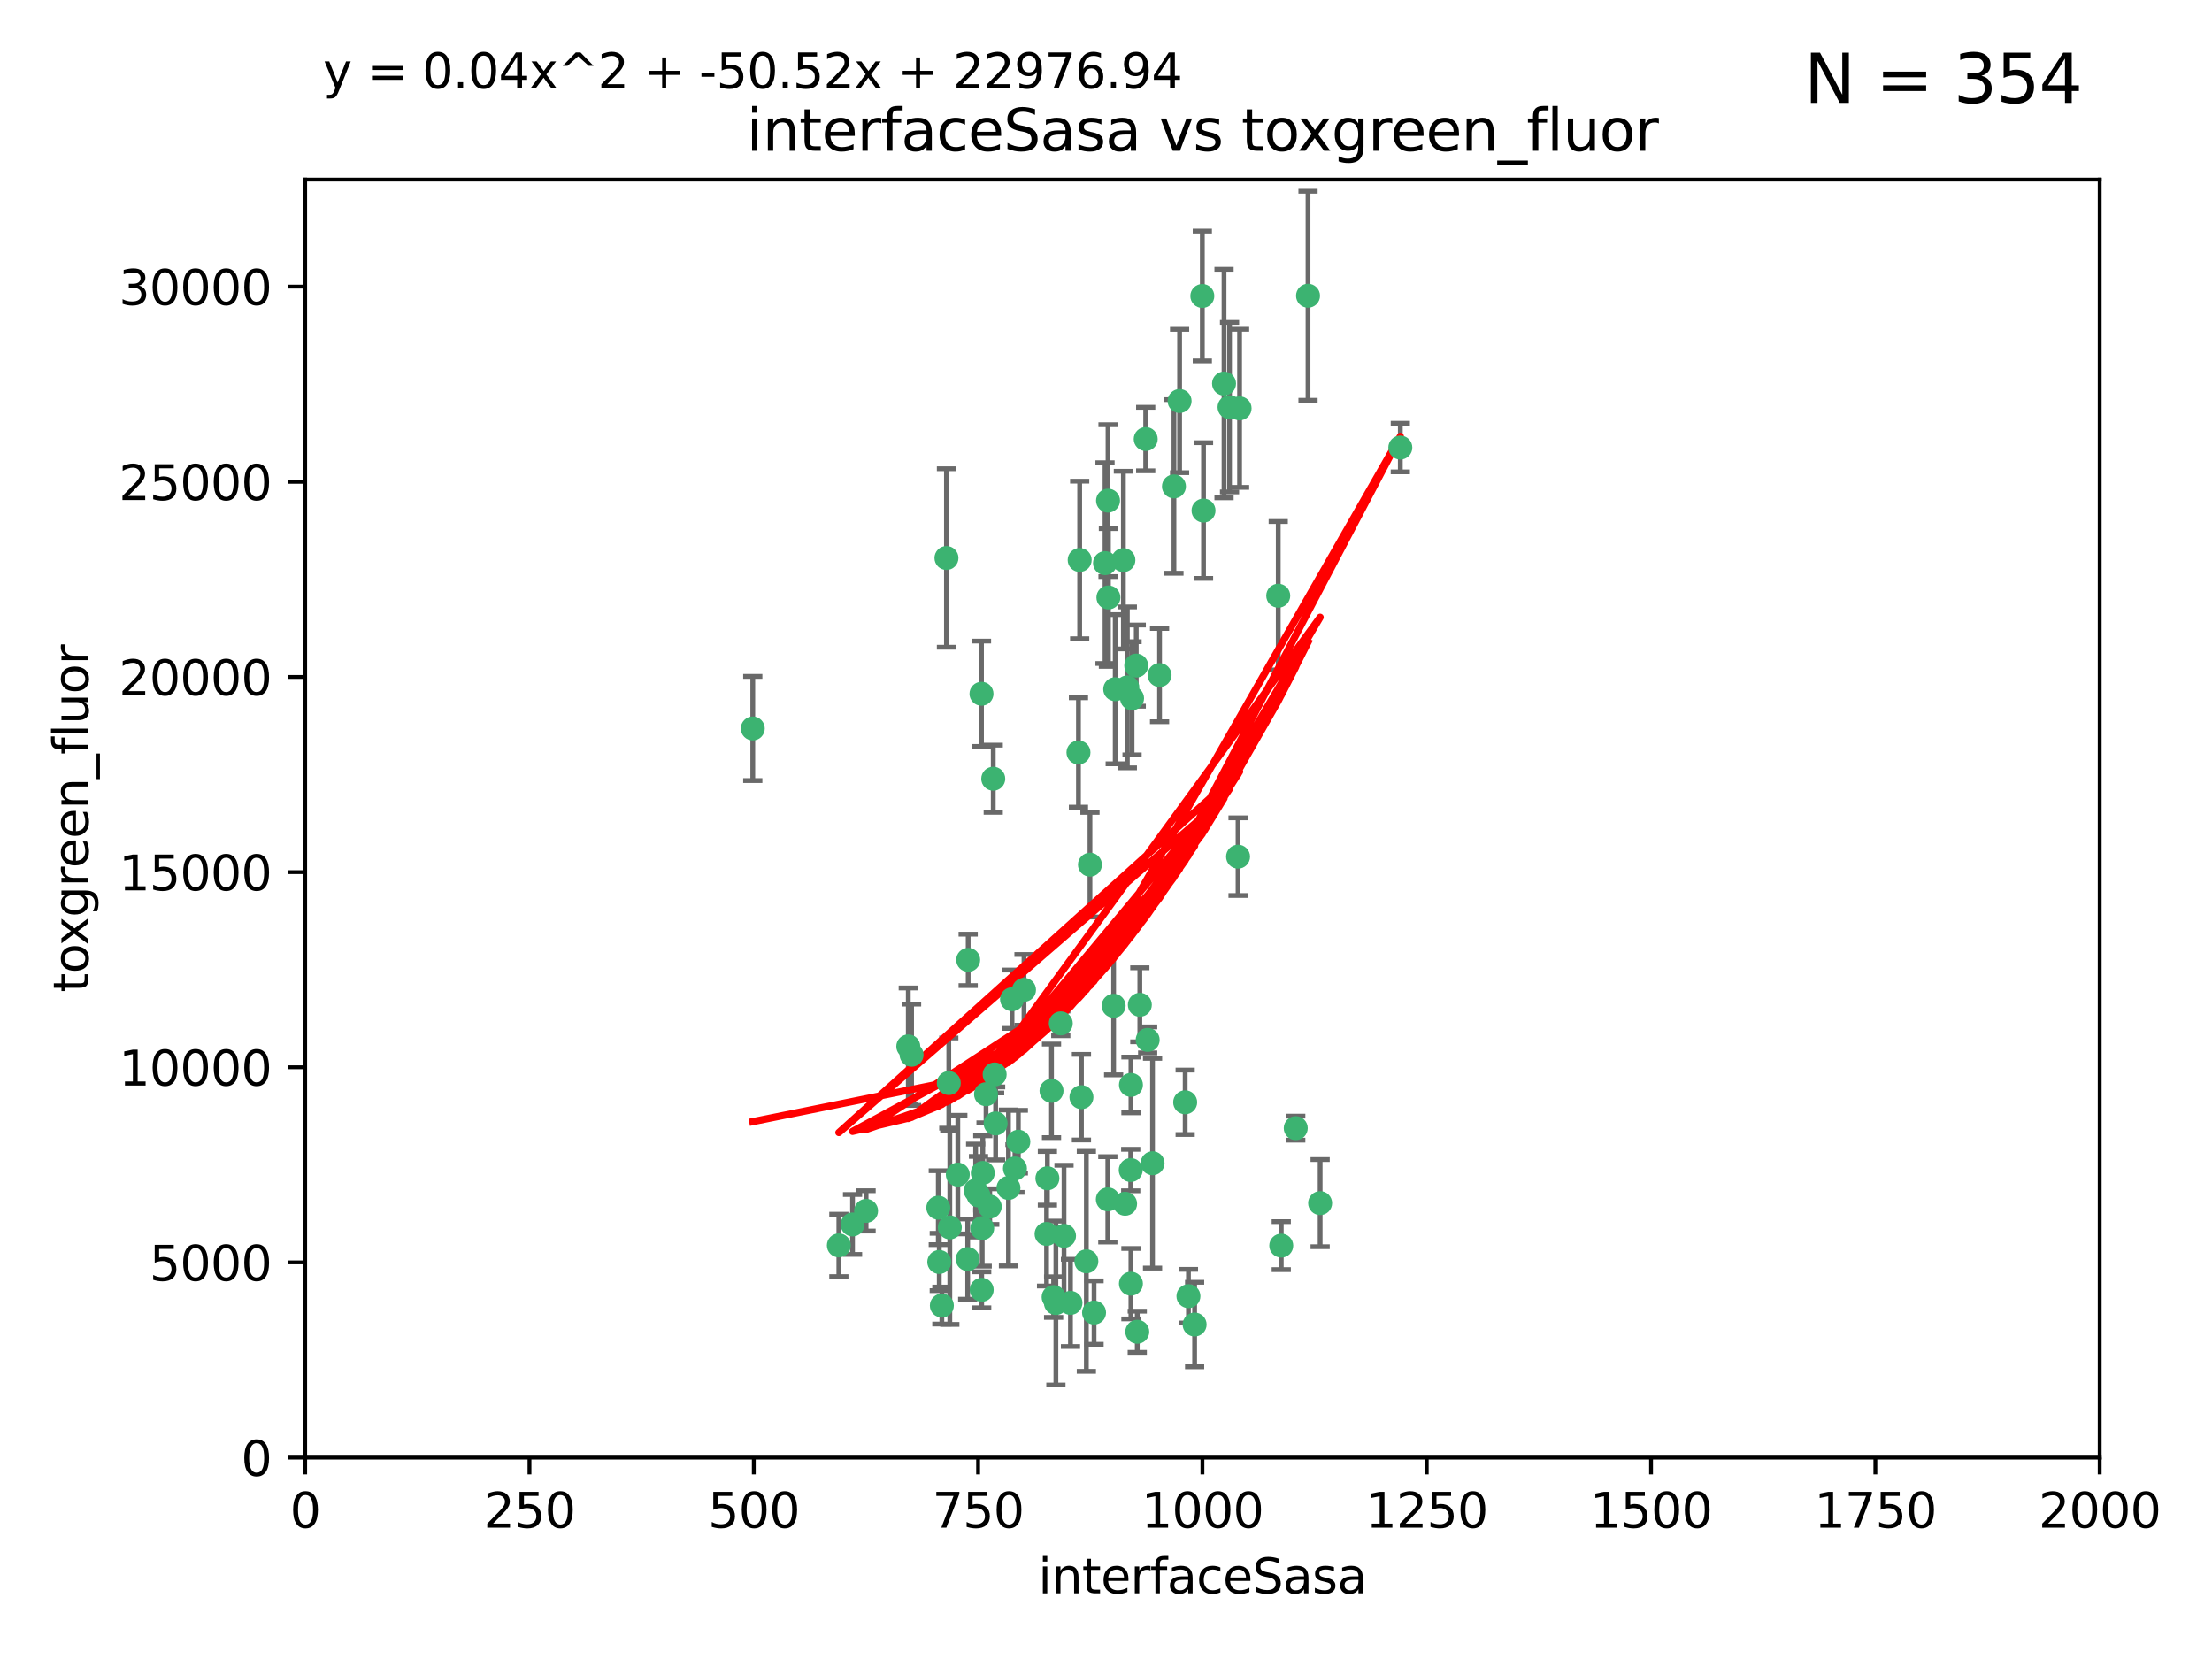 <?xml version="1.0" encoding="utf-8" standalone="no"?>
<!DOCTYPE svg PUBLIC "-//W3C//DTD SVG 1.1//EN"
  "http://www.w3.org/Graphics/SVG/1.1/DTD/svg11.dtd">
<svg xmlns:xlink="http://www.w3.org/1999/xlink" width="460.8pt" height="345.6pt" viewBox="0 0 460.8 345.6" xmlns="http://www.w3.org/2000/svg" version="1.1">
 <defs>
  <style type="text/css">*{stroke-linejoin: round; stroke-linecap: butt}</style>
 </defs>
 <g id="figure_1">
  <g id="patch_1">
   <path d="M 0 345.6 
L 460.8 345.6 
L 460.8 0 
L 0 0 
z
" style="fill: #ffffff"/>
  </g>
  <g id="axes_1">
   <g id="patch_2">
    <path d="M 63.571 303.64 
L 437.4 303.64 
L 437.4 37.411 
L 63.571 37.411 
z
" style="fill: #ffffff"/>
   </g>
   <g id="PathCollection_1">
    <defs>
     <path id="md9028decf1" d="M 0 1.118 
C 0.297 1.118 0.581 1 0.791 0.791 
C 1 0.581 1.118 0.297 1.118 0 
C 1.118 -0.297 1 -0.581 0.791 -0.791 
C 0.581 -1 0.297 -1.118 0 -1.118 
C -0.297 -1.118 -0.581 -1 -0.791 -0.791 
C -1 -0.581 -1.118 -0.297 -1.118 0 
C -1.118 0.297 -1 0.581 -0.791 0.791 
C -0.581 1 -0.297 1.118 0 1.118 
z
" style="stroke: #3cb371"/>
    </defs>
    <g clip-path="url(#p0fa98aa766)">
     <use xlink:href="#md9028decf1" x="272.484" y="61.614" style="fill: #3cb371; stroke: #3cb371"/>
     <use xlink:href="#md9028decf1" x="266.28" y="124.1" style="fill: #3cb371; stroke: #3cb371"/>
     <use xlink:href="#md9028decf1" x="250.716" y="106.358" style="fill: #3cb371; stroke: #3cb371"/>
     <use xlink:href="#md9028decf1" x="254.987" y="79.9" style="fill: #3cb371; stroke: #3cb371"/>
     <use xlink:href="#md9028decf1" x="174.75" y="259.442" style="fill: #3cb371; stroke: #3cb371"/>
     <use xlink:href="#md9028decf1" x="258.229" y="85.062" style="fill: #3cb371; stroke: #3cb371"/>
     <use xlink:href="#md9028decf1" x="241.557" y="140.634" style="fill: #3cb371; stroke: #3cb371"/>
     <use xlink:href="#md9028decf1" x="230.194" y="117.306" style="fill: #3cb371; stroke: #3cb371"/>
     <use xlink:href="#md9028decf1" x="244.553" y="101.33" style="fill: #3cb371; stroke: #3cb371"/>
     <use xlink:href="#md9028decf1" x="232.318" y="143.574" style="fill: #3cb371; stroke: #3cb371"/>
     <use xlink:href="#md9028decf1" x="256.134" y="84.817" style="fill: #3cb371; stroke: #3cb371"/>
     <use xlink:href="#md9028decf1" x="234.02" y="116.682" style="fill: #3cb371; stroke: #3cb371"/>
     <use xlink:href="#md9028decf1" x="238.669" y="91.463" style="fill: #3cb371; stroke: #3cb371"/>
     <use xlink:href="#md9028decf1" x="245.731" y="83.54" style="fill: #3cb371; stroke: #3cb371"/>
     <use xlink:href="#md9028decf1" x="227.058" y="180.131" style="fill: #3cb371; stroke: #3cb371"/>
     <use xlink:href="#md9028decf1" x="266.908" y="259.488" style="fill: #3cb371; stroke: #3cb371"/>
     <use xlink:href="#md9028decf1" x="269.927" y="235.012" style="fill: #3cb371; stroke: #3cb371"/>
     <use xlink:href="#md9028decf1" x="240.095" y="242.324" style="fill: #3cb371; stroke: #3cb371"/>
     <use xlink:href="#md9028decf1" x="291.711" y="93.237" style="fill: #3cb371; stroke: #3cb371"/>
     <use xlink:href="#md9028decf1" x="224.916" y="116.65" style="fill: #3cb371; stroke: #3cb371"/>
     <use xlink:href="#md9028decf1" x="250.465" y="61.664" style="fill: #3cb371; stroke: #3cb371"/>
     <use xlink:href="#md9028decf1" x="204.462" y="144.527" style="fill: #3cb371; stroke: #3cb371"/>
     <use xlink:href="#md9028decf1" x="201.688" y="199.958" style="fill: #3cb371; stroke: #3cb371"/>
     <use xlink:href="#md9028decf1" x="204.731" y="244.349" style="fill: #3cb371; stroke: #3cb371"/>
     <use xlink:href="#md9028decf1" x="230.822" y="104.293" style="fill: #3cb371; stroke: #3cb371"/>
     <use xlink:href="#md9028decf1" x="224.662" y="156.754" style="fill: #3cb371; stroke: #3cb371"/>
     <use xlink:href="#md9028decf1" x="204.503" y="268.694" style="fill: #3cb371; stroke: #3cb371"/>
     <use xlink:href="#md9028decf1" x="275.007" y="250.635" style="fill: #3cb371; stroke: #3cb371"/>
     <use xlink:href="#md9028decf1" x="236.699" y="138.657" style="fill: #3cb371; stroke: #3cb371"/>
     <use xlink:href="#md9028decf1" x="230.901" y="124.464" style="fill: #3cb371; stroke: #3cb371"/>
     <use xlink:href="#md9028decf1" x="234.375" y="250.767" style="fill: #3cb371; stroke: #3cb371"/>
     <use xlink:href="#md9028decf1" x="221.654" y="257.451" style="fill: #3cb371; stroke: #3cb371"/>
     <use xlink:href="#md9028decf1" x="212.14" y="237.838" style="fill: #3cb371; stroke: #3cb371"/>
     <use xlink:href="#md9028decf1" x="195.666" y="262.896" style="fill: #3cb371; stroke: #3cb371"/>
     <use xlink:href="#md9028decf1" x="206.91" y="162.223" style="fill: #3cb371; stroke: #3cb371"/>
     <use xlink:href="#md9028decf1" x="235.596" y="226.007" style="fill: #3cb371; stroke: #3cb371"/>
     <use xlink:href="#md9028decf1" x="247.573" y="270.018" style="fill: #3cb371; stroke: #3cb371"/>
     <use xlink:href="#md9028decf1" x="230.779" y="249.848" style="fill: #3cb371; stroke: #3cb371"/>
     <use xlink:href="#md9028decf1" x="210.08" y="247.472" style="fill: #3cb371; stroke: #3cb371"/>
     <use xlink:href="#md9028decf1" x="235.59" y="267.417" style="fill: #3cb371; stroke: #3cb371"/>
     <use xlink:href="#md9028decf1" x="201.587" y="262.293" style="fill: #3cb371; stroke: #3cb371"/>
     <use xlink:href="#md9028decf1" x="236.912" y="277.431" style="fill: #3cb371; stroke: #3cb371"/>
     <use xlink:href="#md9028decf1" x="203.841" y="249.032" style="fill: #3cb371; stroke: #3cb371"/>
     <use xlink:href="#md9028decf1" x="219.488" y="270.21" style="fill: #3cb371; stroke: #3cb371"/>
     <use xlink:href="#md9028decf1" x="196.206" y="271.976" style="fill: #3cb371; stroke: #3cb371"/>
     <use xlink:href="#md9028decf1" x="189.211" y="217.987" style="fill: #3cb371; stroke: #3cb371"/>
     <use xlink:href="#md9028decf1" x="226.308" y="262.761" style="fill: #3cb371; stroke: #3cb371"/>
     <use xlink:href="#md9028decf1" x="203.241" y="248.016" style="fill: #3cb371; stroke: #3cb371"/>
     <use xlink:href="#md9028decf1" x="219.05" y="227.238" style="fill: #3cb371; stroke: #3cb371"/>
     <use xlink:href="#md9028decf1" x="237.446" y="209.316" style="fill: #3cb371; stroke: #3cb371"/>
     <use xlink:href="#md9028decf1" x="195.462" y="251.584" style="fill: #3cb371; stroke: #3cb371"/>
     <use xlink:href="#md9028decf1" x="206.181" y="251.36" style="fill: #3cb371; stroke: #3cb371"/>
     <use xlink:href="#md9028decf1" x="239.078" y="216.63" style="fill: #3cb371; stroke: #3cb371"/>
     <use xlink:href="#md9028decf1" x="248.859" y="275.924" style="fill: #3cb371; stroke: #3cb371"/>
     <use xlink:href="#md9028decf1" x="231.989" y="209.522" style="fill: #3cb371; stroke: #3cb371"/>
     <use xlink:href="#md9028decf1" x="220.981" y="213.19" style="fill: #3cb371; stroke: #3cb371"/>
     <use xlink:href="#md9028decf1" x="213.318" y="206.203" style="fill: #3cb371; stroke: #3cb371"/>
     <use xlink:href="#md9028decf1" x="235.826" y="145.468" style="fill: #3cb371; stroke: #3cb371"/>
     <use xlink:href="#md9028decf1" x="246.891" y="229.628" style="fill: #3cb371; stroke: #3cb371"/>
     <use xlink:href="#md9028decf1" x="204.611" y="255.847" style="fill: #3cb371; stroke: #3cb371"/>
     <use xlink:href="#md9028decf1" x="257.91" y="178.461" style="fill: #3cb371; stroke: #3cb371"/>
     <use xlink:href="#md9028decf1" x="218.192" y="245.459" style="fill: #3cb371; stroke: #3cb371"/>
     <use xlink:href="#md9028decf1" x="219.963" y="271.445" style="fill: #3cb371; stroke: #3cb371"/>
     <use xlink:href="#md9028decf1" x="177.602" y="255.08" style="fill: #3cb371; stroke: #3cb371"/>
     <use xlink:href="#md9028decf1" x="189.899" y="219.726" style="fill: #3cb371; stroke: #3cb371"/>
     <use xlink:href="#md9028decf1" x="210.824" y="208.158" style="fill: #3cb371; stroke: #3cb371"/>
     <use xlink:href="#md9028decf1" x="227.91" y="273.433" style="fill: #3cb371; stroke: #3cb371"/>
     <use xlink:href="#md9028decf1" x="180.421" y="252.249" style="fill: #3cb371; stroke: #3cb371"/>
     <use xlink:href="#md9028decf1" x="197.864" y="255.69" style="fill: #3cb371; stroke: #3cb371"/>
     <use xlink:href="#md9028decf1" x="205.407" y="227.947" style="fill: #3cb371; stroke: #3cb371"/>
     <use xlink:href="#md9028decf1" x="234.846" y="143.2" style="fill: #3cb371; stroke: #3cb371"/>
     <use xlink:href="#md9028decf1" x="223" y="271.416" style="fill: #3cb371; stroke: #3cb371"/>
     <use xlink:href="#md9028decf1" x="197.163" y="116.24" style="fill: #3cb371; stroke: #3cb371"/>
     <use xlink:href="#md9028decf1" x="225.284" y="228.56" style="fill: #3cb371; stroke: #3cb371"/>
     <use xlink:href="#md9028decf1" x="218.019" y="257.051" style="fill: #3cb371; stroke: #3cb371"/>
     <use xlink:href="#md9028decf1" x="211.432" y="243.416" style="fill: #3cb371; stroke: #3cb371"/>
     <use xlink:href="#md9028decf1" x="199.529" y="244.691" style="fill: #3cb371; stroke: #3cb371"/>
     <use xlink:href="#md9028decf1" x="235.549" y="243.742" style="fill: #3cb371; stroke: #3cb371"/>
     <use xlink:href="#md9028decf1" x="197.651" y="225.621" style="fill: #3cb371; stroke: #3cb371"/>
     <use xlink:href="#md9028decf1" x="207.406" y="234.031" style="fill: #3cb371; stroke: #3cb371"/>
     <use xlink:href="#md9028decf1" x="207.202" y="223.827" style="fill: #3cb371; stroke: #3cb371"/>
     <use xlink:href="#md9028decf1" x="156.817" y="151.755" style="fill: #3cb371; stroke: #3cb371"/>
    </g>
   </g>
   <g id="matplotlib.axis_1">
    <g id="xtick_1">
     <g id="line2d_1">
      <defs>
       <path id="m8954ac7b35" d="M 0 0 
L 0 3.5 
" style="stroke: #000000; stroke-width: 0.8"/>
      </defs>
      <g>
       <use xlink:href="#m8954ac7b35" x="63.571" y="303.64" style="stroke: #000000; stroke-width: 0.8"/>
      </g>
     </g>
     <g id="text_1">
      <!-- 0 -->
      <g transform="translate(60.39 318.238)scale(0.1 -0.1)">
       <defs>
        <path id="DejaVuSans-30" d="M 2034 4250 
Q 1547 4250 1301 3770 
Q 1056 3291 1056 2328 
Q 1056 1369 1301 889 
Q 1547 409 2034 409 
Q 2525 409 2770 889 
Q 3016 1369 3016 2328 
Q 3016 3291 2770 3770 
Q 2525 4250 2034 4250 
z
M 2034 4750 
Q 2819 4750 3233 4129 
Q 3647 3509 3647 2328 
Q 3647 1150 3233 529 
Q 2819 -91 2034 -91 
Q 1250 -91 836 529 
Q 422 1150 422 2328 
Q 422 3509 836 4129 
Q 1250 4750 2034 4750 
z
" transform="scale(0.016)"/>
       </defs>
       <use xlink:href="#DejaVuSans-30"/>
      </g>
     </g>
    </g>
    <g id="xtick_2">
     <g id="line2d_2">
      <g>
       <use xlink:href="#m8954ac7b35" x="110.3" y="303.64" style="stroke: #000000; stroke-width: 0.8"/>
      </g>
     </g>
     <g id="text_2">
      <!-- 250 -->
      <g transform="translate(100.756 318.238)scale(0.1 -0.1)">
       <defs>
        <path id="DejaVuSans-32" d="M 1228 531 
L 3431 531 
L 3431 0 
L 469 0 
L 469 531 
Q 828 903 1448 1529 
Q 2069 2156 2228 2338 
Q 2531 2678 2651 2914 
Q 2772 3150 2772 3378 
Q 2772 3750 2511 3984 
Q 2250 4219 1831 4219 
Q 1534 4219 1204 4116 
Q 875 4013 500 3803 
L 500 4441 
Q 881 4594 1212 4672 
Q 1544 4750 1819 4750 
Q 2544 4750 2975 4387 
Q 3406 4025 3406 3419 
Q 3406 3131 3298 2873 
Q 3191 2616 2906 2266 
Q 2828 2175 2409 1742 
Q 1991 1309 1228 531 
z
" transform="scale(0.016)"/>
        <path id="DejaVuSans-35" d="M 691 4666 
L 3169 4666 
L 3169 4134 
L 1269 4134 
L 1269 2991 
Q 1406 3038 1543 3061 
Q 1681 3084 1819 3084 
Q 2600 3084 3056 2656 
Q 3513 2228 3513 1497 
Q 3513 744 3044 326 
Q 2575 -91 1722 -91 
Q 1428 -91 1123 -41 
Q 819 9 494 109 
L 494 744 
Q 775 591 1075 516 
Q 1375 441 1709 441 
Q 2250 441 2565 725 
Q 2881 1009 2881 1497 
Q 2881 1984 2565 2268 
Q 2250 2553 1709 2553 
Q 1456 2553 1204 2497 
Q 953 2441 691 2322 
L 691 4666 
z
" transform="scale(0.016)"/>
       </defs>
       <use xlink:href="#DejaVuSans-32"/>
       <use xlink:href="#DejaVuSans-35" x="63.623"/>
       <use xlink:href="#DejaVuSans-30" x="127.246"/>
      </g>
     </g>
    </g>
    <g id="xtick_3">
     <g id="line2d_3">
      <g>
       <use xlink:href="#m8954ac7b35" x="157.028" y="303.64" style="stroke: #000000; stroke-width: 0.8"/>
      </g>
     </g>
     <g id="text_3">
      <!-- 500 -->
      <g transform="translate(147.485 318.238)scale(0.1 -0.1)">
       <use xlink:href="#DejaVuSans-35"/>
       <use xlink:href="#DejaVuSans-30" x="63.623"/>
       <use xlink:href="#DejaVuSans-30" x="127.246"/>
      </g>
     </g>
    </g>
    <g id="xtick_4">
     <g id="line2d_4">
      <g>
       <use xlink:href="#m8954ac7b35" x="203.757" y="303.64" style="stroke: #000000; stroke-width: 0.8"/>
      </g>
     </g>
     <g id="text_4">
      <!-- 750 -->
      <g transform="translate(194.213 318.238)scale(0.1 -0.1)">
       <defs>
        <path id="DejaVuSans-37" d="M 525 4666 
L 3525 4666 
L 3525 4397 
L 1831 0 
L 1172 0 
L 2766 4134 
L 525 4134 
L 525 4666 
z
" transform="scale(0.016)"/>
       </defs>
       <use xlink:href="#DejaVuSans-37"/>
       <use xlink:href="#DejaVuSans-35" x="63.623"/>
       <use xlink:href="#DejaVuSans-30" x="127.246"/>
      </g>
     </g>
    </g>
    <g id="xtick_5">
     <g id="line2d_5">
      <g>
       <use xlink:href="#m8954ac7b35" x="250.486" y="303.64" style="stroke: #000000; stroke-width: 0.8"/>
      </g>
     </g>
     <g id="text_5">
      <!-- 1000 -->
      <g transform="translate(237.761 318.238)scale(0.1 -0.1)">
       <defs>
        <path id="DejaVuSans-31" d="M 794 531 
L 1825 531 
L 1825 4091 
L 703 3866 
L 703 4441 
L 1819 4666 
L 2450 4666 
L 2450 531 
L 3481 531 
L 3481 0 
L 794 0 
L 794 531 
z
" transform="scale(0.016)"/>
       </defs>
       <use xlink:href="#DejaVuSans-31"/>
       <use xlink:href="#DejaVuSans-30" x="63.623"/>
       <use xlink:href="#DejaVuSans-30" x="127.246"/>
       <use xlink:href="#DejaVuSans-30" x="190.869"/>
      </g>
     </g>
    </g>
    <g id="xtick_6">
     <g id="line2d_6">
      <g>
       <use xlink:href="#m8954ac7b35" x="297.214" y="303.64" style="stroke: #000000; stroke-width: 0.8"/>
      </g>
     </g>
     <g id="text_6">
      <!-- 1250 -->
      <g transform="translate(284.489 318.238)scale(0.1 -0.1)">
       <use xlink:href="#DejaVuSans-31"/>
       <use xlink:href="#DejaVuSans-32" x="63.623"/>
       <use xlink:href="#DejaVuSans-35" x="127.246"/>
       <use xlink:href="#DejaVuSans-30" x="190.869"/>
      </g>
     </g>
    </g>
    <g id="xtick_7">
     <g id="line2d_7">
      <g>
       <use xlink:href="#m8954ac7b35" x="343.943" y="303.64" style="stroke: #000000; stroke-width: 0.8"/>
      </g>
     </g>
     <g id="text_7">
      <!-- 1500 -->
      <g transform="translate(331.218 318.238)scale(0.1 -0.1)">
       <use xlink:href="#DejaVuSans-31"/>
       <use xlink:href="#DejaVuSans-35" x="63.623"/>
       <use xlink:href="#DejaVuSans-30" x="127.246"/>
       <use xlink:href="#DejaVuSans-30" x="190.869"/>
      </g>
     </g>
    </g>
    <g id="xtick_8">
     <g id="line2d_8">
      <g>
       <use xlink:href="#m8954ac7b35" x="390.671" y="303.64" style="stroke: #000000; stroke-width: 0.8"/>
      </g>
     </g>
     <g id="text_8">
      <!-- 1750 -->
      <g transform="translate(377.946 318.238)scale(0.1 -0.1)">
       <use xlink:href="#DejaVuSans-31"/>
       <use xlink:href="#DejaVuSans-37" x="63.623"/>
       <use xlink:href="#DejaVuSans-35" x="127.246"/>
       <use xlink:href="#DejaVuSans-30" x="190.869"/>
      </g>
     </g>
    </g>
    <g id="xtick_9">
     <g id="line2d_9">
      <g>
       <use xlink:href="#m8954ac7b35" x="437.4" y="303.64" style="stroke: #000000; stroke-width: 0.8"/>
      </g>
     </g>
     <g id="text_9">
      <!-- 2000 -->
      <g transform="translate(424.675 318.238)scale(0.1 -0.1)">
       <use xlink:href="#DejaVuSans-32"/>
       <use xlink:href="#DejaVuSans-30" x="63.623"/>
       <use xlink:href="#DejaVuSans-30" x="127.246"/>
       <use xlink:href="#DejaVuSans-30" x="190.869"/>
      </g>
     </g>
    </g>
    <g id="text_10">
     <!-- interfaceSasa -->
     <g transform="translate(216.279 331.917)scale(0.1 -0.1)">
      <defs>
       <path id="DejaVuSans-69" d="M 603 3500 
L 1178 3500 
L 1178 0 
L 603 0 
L 603 3500 
z
M 603 4863 
L 1178 4863 
L 1178 4134 
L 603 4134 
L 603 4863 
z
" transform="scale(0.016)"/>
       <path id="DejaVuSans-6e" d="M 3513 2113 
L 3513 0 
L 2938 0 
L 2938 2094 
Q 2938 2591 2744 2837 
Q 2550 3084 2163 3084 
Q 1697 3084 1428 2787 
Q 1159 2491 1159 1978 
L 1159 0 
L 581 0 
L 581 3500 
L 1159 3500 
L 1159 2956 
Q 1366 3272 1645 3428 
Q 1925 3584 2291 3584 
Q 2894 3584 3203 3211 
Q 3513 2838 3513 2113 
z
" transform="scale(0.016)"/>
       <path id="DejaVuSans-74" d="M 1172 4494 
L 1172 3500 
L 2356 3500 
L 2356 3053 
L 1172 3053 
L 1172 1153 
Q 1172 725 1289 603 
Q 1406 481 1766 481 
L 2356 481 
L 2356 0 
L 1766 0 
Q 1100 0 847 248 
Q 594 497 594 1153 
L 594 3053 
L 172 3053 
L 172 3500 
L 594 3500 
L 594 4494 
L 1172 4494 
z
" transform="scale(0.016)"/>
       <path id="DejaVuSans-65" d="M 3597 1894 
L 3597 1613 
L 953 1613 
Q 991 1019 1311 708 
Q 1631 397 2203 397 
Q 2534 397 2845 478 
Q 3156 559 3463 722 
L 3463 178 
Q 3153 47 2828 -22 
Q 2503 -91 2169 -91 
Q 1331 -91 842 396 
Q 353 884 353 1716 
Q 353 2575 817 3079 
Q 1281 3584 2069 3584 
Q 2775 3584 3186 3129 
Q 3597 2675 3597 1894 
z
M 3022 2063 
Q 3016 2534 2758 2815 
Q 2500 3097 2075 3097 
Q 1594 3097 1305 2825 
Q 1016 2553 972 2059 
L 3022 2063 
z
" transform="scale(0.016)"/>
       <path id="DejaVuSans-72" d="M 2631 2963 
Q 2534 3019 2420 3045 
Q 2306 3072 2169 3072 
Q 1681 3072 1420 2755 
Q 1159 2438 1159 1844 
L 1159 0 
L 581 0 
L 581 3500 
L 1159 3500 
L 1159 2956 
Q 1341 3275 1631 3429 
Q 1922 3584 2338 3584 
Q 2397 3584 2469 3576 
Q 2541 3569 2628 3553 
L 2631 2963 
z
" transform="scale(0.016)"/>
       <path id="DejaVuSans-66" d="M 2375 4863 
L 2375 4384 
L 1825 4384 
Q 1516 4384 1395 4259 
Q 1275 4134 1275 3809 
L 1275 3500 
L 2222 3500 
L 2222 3053 
L 1275 3053 
L 1275 0 
L 697 0 
L 697 3053 
L 147 3053 
L 147 3500 
L 697 3500 
L 697 3744 
Q 697 4328 969 4595 
Q 1241 4863 1831 4863 
L 2375 4863 
z
" transform="scale(0.016)"/>
       <path id="DejaVuSans-61" d="M 2194 1759 
Q 1497 1759 1228 1600 
Q 959 1441 959 1056 
Q 959 750 1161 570 
Q 1363 391 1709 391 
Q 2188 391 2477 730 
Q 2766 1069 2766 1631 
L 2766 1759 
L 2194 1759 
z
M 3341 1997 
L 3341 0 
L 2766 0 
L 2766 531 
Q 2569 213 2275 61 
Q 1981 -91 1556 -91 
Q 1019 -91 701 211 
Q 384 513 384 1019 
Q 384 1609 779 1909 
Q 1175 2209 1959 2209 
L 2766 2209 
L 2766 2266 
Q 2766 2663 2505 2880 
Q 2244 3097 1772 3097 
Q 1472 3097 1187 3025 
Q 903 2953 641 2809 
L 641 3341 
Q 956 3463 1253 3523 
Q 1550 3584 1831 3584 
Q 2591 3584 2966 3190 
Q 3341 2797 3341 1997 
z
" transform="scale(0.016)"/>
       <path id="DejaVuSans-63" d="M 3122 3366 
L 3122 2828 
Q 2878 2963 2633 3030 
Q 2388 3097 2138 3097 
Q 1578 3097 1268 2742 
Q 959 2388 959 1747 
Q 959 1106 1268 751 
Q 1578 397 2138 397 
Q 2388 397 2633 464 
Q 2878 531 3122 666 
L 3122 134 
Q 2881 22 2623 -34 
Q 2366 -91 2075 -91 
Q 1284 -91 818 406 
Q 353 903 353 1747 
Q 353 2603 823 3093 
Q 1294 3584 2113 3584 
Q 2378 3584 2631 3529 
Q 2884 3475 3122 3366 
z
" transform="scale(0.016)"/>
       <path id="DejaVuSans-53" d="M 3425 4513 
L 3425 3897 
Q 3066 4069 2747 4153 
Q 2428 4238 2131 4238 
Q 1616 4238 1336 4038 
Q 1056 3838 1056 3469 
Q 1056 3159 1242 3001 
Q 1428 2844 1947 2747 
L 2328 2669 
Q 3034 2534 3370 2195 
Q 3706 1856 3706 1288 
Q 3706 609 3251 259 
Q 2797 -91 1919 -91 
Q 1588 -91 1214 -16 
Q 841 59 441 206 
L 441 856 
Q 825 641 1194 531 
Q 1563 422 1919 422 
Q 2459 422 2753 634 
Q 3047 847 3047 1241 
Q 3047 1584 2836 1778 
Q 2625 1972 2144 2069 
L 1759 2144 
Q 1053 2284 737 2584 
Q 422 2884 422 3419 
Q 422 4038 858 4394 
Q 1294 4750 2059 4750 
Q 2388 4750 2728 4690 
Q 3069 4631 3425 4513 
z
" transform="scale(0.016)"/>
       <path id="DejaVuSans-73" d="M 2834 3397 
L 2834 2853 
Q 2591 2978 2328 3040 
Q 2066 3103 1784 3103 
Q 1356 3103 1142 2972 
Q 928 2841 928 2578 
Q 928 2378 1081 2264 
Q 1234 2150 1697 2047 
L 1894 2003 
Q 2506 1872 2764 1633 
Q 3022 1394 3022 966 
Q 3022 478 2636 193 
Q 2250 -91 1575 -91 
Q 1294 -91 989 -36 
Q 684 19 347 128 
L 347 722 
Q 666 556 975 473 
Q 1284 391 1588 391 
Q 1994 391 2212 530 
Q 2431 669 2431 922 
Q 2431 1156 2273 1281 
Q 2116 1406 1581 1522 
L 1381 1569 
Q 847 1681 609 1914 
Q 372 2147 372 2553 
Q 372 3047 722 3315 
Q 1072 3584 1716 3584 
Q 2034 3584 2315 3537 
Q 2597 3491 2834 3397 
z
" transform="scale(0.016)"/>
      </defs>
      <use xlink:href="#DejaVuSans-69"/>
      <use xlink:href="#DejaVuSans-6e" x="27.783"/>
      <use xlink:href="#DejaVuSans-74" x="91.162"/>
      <use xlink:href="#DejaVuSans-65" x="130.371"/>
      <use xlink:href="#DejaVuSans-72" x="191.895"/>
      <use xlink:href="#DejaVuSans-66" x="233.008"/>
      <use xlink:href="#DejaVuSans-61" x="268.213"/>
      <use xlink:href="#DejaVuSans-63" x="329.492"/>
      <use xlink:href="#DejaVuSans-65" x="384.473"/>
      <use xlink:href="#DejaVuSans-53" x="445.996"/>
      <use xlink:href="#DejaVuSans-61" x="509.473"/>
      <use xlink:href="#DejaVuSans-73" x="570.752"/>
      <use xlink:href="#DejaVuSans-61" x="622.852"/>
     </g>
    </g>
   </g>
   <g id="matplotlib.axis_2">
    <g id="ytick_1">
     <g id="line2d_10">
      <defs>
       <path id="m01f1622dd8" d="M 0 0 
L -3.5 0 
" style="stroke: #000000; stroke-width: 0.8"/>
      </defs>
      <g>
       <use xlink:href="#m01f1622dd8" x="63.571" y="303.64" style="stroke: #000000; stroke-width: 0.8"/>
      </g>
     </g>
     <g id="text_11">
      <!-- 0 -->
      <g transform="translate(50.209 307.439)scale(0.1 -0.1)">
       <use xlink:href="#DejaVuSans-30"/>
      </g>
     </g>
    </g>
    <g id="ytick_2">
     <g id="line2d_11">
      <g>
       <use xlink:href="#m01f1622dd8" x="63.571" y="262.986" style="stroke: #000000; stroke-width: 0.8"/>
      </g>
     </g>
     <g id="text_12">
      <!-- 5000 -->
      <g transform="translate(31.121 266.786)scale(0.1 -0.1)">
       <use xlink:href="#DejaVuSans-35"/>
       <use xlink:href="#DejaVuSans-30" x="63.623"/>
       <use xlink:href="#DejaVuSans-30" x="127.246"/>
       <use xlink:href="#DejaVuSans-30" x="190.869"/>
      </g>
     </g>
    </g>
    <g id="ytick_3">
     <g id="line2d_12">
      <g>
       <use xlink:href="#m01f1622dd8" x="63.571" y="222.333" style="stroke: #000000; stroke-width: 0.8"/>
      </g>
     </g>
     <g id="text_13">
      <!-- 10000 -->
      <g transform="translate(24.759 226.132)scale(0.1 -0.1)">
       <use xlink:href="#DejaVuSans-31"/>
       <use xlink:href="#DejaVuSans-30" x="63.623"/>
       <use xlink:href="#DejaVuSans-30" x="127.246"/>
       <use xlink:href="#DejaVuSans-30" x="190.869"/>
       <use xlink:href="#DejaVuSans-30" x="254.492"/>
      </g>
     </g>
    </g>
    <g id="ytick_4">
     <g id="line2d_13">
      <g>
       <use xlink:href="#m01f1622dd8" x="63.571" y="181.679" style="stroke: #000000; stroke-width: 0.8"/>
      </g>
     </g>
     <g id="text_14">
      <!-- 15000 -->
      <g transform="translate(24.759 185.478)scale(0.1 -0.1)">
       <use xlink:href="#DejaVuSans-31"/>
       <use xlink:href="#DejaVuSans-35" x="63.623"/>
       <use xlink:href="#DejaVuSans-30" x="127.246"/>
       <use xlink:href="#DejaVuSans-30" x="190.869"/>
       <use xlink:href="#DejaVuSans-30" x="254.492"/>
      </g>
     </g>
    </g>
    <g id="ytick_5">
     <g id="line2d_14">
      <g>
       <use xlink:href="#m01f1622dd8" x="63.571" y="141.026" style="stroke: #000000; stroke-width: 0.8"/>
      </g>
     </g>
     <g id="text_15">
      <!-- 20000 -->
      <g transform="translate(24.759 144.825)scale(0.1 -0.1)">
       <use xlink:href="#DejaVuSans-32"/>
       <use xlink:href="#DejaVuSans-30" x="63.623"/>
       <use xlink:href="#DejaVuSans-30" x="127.246"/>
       <use xlink:href="#DejaVuSans-30" x="190.869"/>
       <use xlink:href="#DejaVuSans-30" x="254.492"/>
      </g>
     </g>
    </g>
    <g id="ytick_6">
     <g id="line2d_15">
      <g>
       <use xlink:href="#m01f1622dd8" x="63.571" y="100.372" style="stroke: #000000; stroke-width: 0.8"/>
      </g>
     </g>
     <g id="text_16">
      <!-- 25000 -->
      <g transform="translate(24.759 104.171)scale(0.1 -0.1)">
       <use xlink:href="#DejaVuSans-32"/>
       <use xlink:href="#DejaVuSans-35" x="63.623"/>
       <use xlink:href="#DejaVuSans-30" x="127.246"/>
       <use xlink:href="#DejaVuSans-30" x="190.869"/>
       <use xlink:href="#DejaVuSans-30" x="254.492"/>
      </g>
     </g>
    </g>
    <g id="ytick_7">
     <g id="line2d_16">
      <g>
       <use xlink:href="#m01f1622dd8" x="63.571" y="59.718" style="stroke: #000000; stroke-width: 0.8"/>
      </g>
     </g>
     <g id="text_17">
      <!-- 30000 -->
      <g transform="translate(24.759 63.518)scale(0.1 -0.1)">
       <defs>
        <path id="DejaVuSans-33" d="M 2597 2516 
Q 3050 2419 3304 2112 
Q 3559 1806 3559 1356 
Q 3559 666 3084 287 
Q 2609 -91 1734 -91 
Q 1441 -91 1130 -33 
Q 819 25 488 141 
L 488 750 
Q 750 597 1062 519 
Q 1375 441 1716 441 
Q 2309 441 2620 675 
Q 2931 909 2931 1356 
Q 2931 1769 2642 2001 
Q 2353 2234 1838 2234 
L 1294 2234 
L 1294 2753 
L 1863 2753 
Q 2328 2753 2575 2939 
Q 2822 3125 2822 3475 
Q 2822 3834 2567 4026 
Q 2313 4219 1838 4219 
Q 1578 4219 1281 4162 
Q 984 4106 628 3988 
L 628 4550 
Q 988 4650 1302 4700 
Q 1616 4750 1894 4750 
Q 2613 4750 3031 4423 
Q 3450 4097 3450 3541 
Q 3450 3153 3228 2886 
Q 3006 2619 2597 2516 
z
" transform="scale(0.016)"/>
       </defs>
       <use xlink:href="#DejaVuSans-33"/>
       <use xlink:href="#DejaVuSans-30" x="63.623"/>
       <use xlink:href="#DejaVuSans-30" x="127.246"/>
       <use xlink:href="#DejaVuSans-30" x="190.869"/>
       <use xlink:href="#DejaVuSans-30" x="254.492"/>
      </g>
     </g>
    </g>
    <g id="text_18">
     <!-- toxgreen_fluor -->
     <g transform="translate(18.401 206.72)rotate(-90)scale(0.1 -0.1)">
      <defs>
       <path id="DejaVuSans-6f" d="M 1959 3097 
Q 1497 3097 1228 2736 
Q 959 2375 959 1747 
Q 959 1119 1226 758 
Q 1494 397 1959 397 
Q 2419 397 2687 759 
Q 2956 1122 2956 1747 
Q 2956 2369 2687 2733 
Q 2419 3097 1959 3097 
z
M 1959 3584 
Q 2709 3584 3137 3096 
Q 3566 2609 3566 1747 
Q 3566 888 3137 398 
Q 2709 -91 1959 -91 
Q 1206 -91 779 398 
Q 353 888 353 1747 
Q 353 2609 779 3096 
Q 1206 3584 1959 3584 
z
" transform="scale(0.016)"/>
       <path id="DejaVuSans-78" d="M 3513 3500 
L 2247 1797 
L 3578 0 
L 2900 0 
L 1881 1375 
L 863 0 
L 184 0 
L 1544 1831 
L 300 3500 
L 978 3500 
L 1906 2253 
L 2834 3500 
L 3513 3500 
z
" transform="scale(0.016)"/>
       <path id="DejaVuSans-67" d="M 2906 1791 
Q 2906 2416 2648 2759 
Q 2391 3103 1925 3103 
Q 1463 3103 1205 2759 
Q 947 2416 947 1791 
Q 947 1169 1205 825 
Q 1463 481 1925 481 
Q 2391 481 2648 825 
Q 2906 1169 2906 1791 
z
M 3481 434 
Q 3481 -459 3084 -895 
Q 2688 -1331 1869 -1331 
Q 1566 -1331 1297 -1286 
Q 1028 -1241 775 -1147 
L 775 -588 
Q 1028 -725 1275 -790 
Q 1522 -856 1778 -856 
Q 2344 -856 2625 -561 
Q 2906 -266 2906 331 
L 2906 616 
Q 2728 306 2450 153 
Q 2172 0 1784 0 
Q 1141 0 747 490 
Q 353 981 353 1791 
Q 353 2603 747 3093 
Q 1141 3584 1784 3584 
Q 2172 3584 2450 3431 
Q 2728 3278 2906 2969 
L 2906 3500 
L 3481 3500 
L 3481 434 
z
" transform="scale(0.016)"/>
       <path id="DejaVuSans-5f" d="M 3263 -1063 
L 3263 -1509 
L -63 -1509 
L -63 -1063 
L 3263 -1063 
z
" transform="scale(0.016)"/>
       <path id="DejaVuSans-6c" d="M 603 4863 
L 1178 4863 
L 1178 0 
L 603 0 
L 603 4863 
z
" transform="scale(0.016)"/>
       <path id="DejaVuSans-75" d="M 544 1381 
L 544 3500 
L 1119 3500 
L 1119 1403 
Q 1119 906 1312 657 
Q 1506 409 1894 409 
Q 2359 409 2629 706 
Q 2900 1003 2900 1516 
L 2900 3500 
L 3475 3500 
L 3475 0 
L 2900 0 
L 2900 538 
Q 2691 219 2414 64 
Q 2138 -91 1772 -91 
Q 1169 -91 856 284 
Q 544 659 544 1381 
z
M 1991 3584 
L 1991 3584 
z
" transform="scale(0.016)"/>
      </defs>
      <use xlink:href="#DejaVuSans-74"/>
      <use xlink:href="#DejaVuSans-6f" x="39.209"/>
      <use xlink:href="#DejaVuSans-78" x="97.266"/>
      <use xlink:href="#DejaVuSans-67" x="156.445"/>
      <use xlink:href="#DejaVuSans-72" x="219.922"/>
      <use xlink:href="#DejaVuSans-65" x="258.785"/>
      <use xlink:href="#DejaVuSans-65" x="320.309"/>
      <use xlink:href="#DejaVuSans-6e" x="381.832"/>
      <use xlink:href="#DejaVuSans-5f" x="445.211"/>
      <use xlink:href="#DejaVuSans-66" x="495.211"/>
      <use xlink:href="#DejaVuSans-6c" x="530.416"/>
      <use xlink:href="#DejaVuSans-75" x="558.199"/>
      <use xlink:href="#DejaVuSans-6f" x="621.578"/>
      <use xlink:href="#DejaVuSans-72" x="682.76"/>
     </g>
    </g>
   </g>
   <g id="LineCollection_1">
    <path d="M 272.484 83.38 
L 272.484 39.848 
" clip-path="url(#p0fa98aa766)" style="fill: none; stroke: #696969"/>
    <path d="M 266.28 139.562 
L 266.28 108.638 
" clip-path="url(#p0fa98aa766)" style="fill: none; stroke: #696969"/>
    <path d="M 250.716 120.489 
L 250.716 92.227 
" clip-path="url(#p0fa98aa766)" style="fill: none; stroke: #696969"/>
    <path d="M 254.987 103.698 
L 254.987 56.102 
" clip-path="url(#p0fa98aa766)" style="fill: none; stroke: #696969"/>
    <path d="M 174.75 265.941 
L 174.75 252.944 
" clip-path="url(#p0fa98aa766)" style="fill: none; stroke: #696969"/>
    <path d="M 258.229 101.528 
L 258.229 68.595 
" clip-path="url(#p0fa98aa766)" style="fill: none; stroke: #696969"/>
    <path d="M 241.557 150.349 
L 241.557 130.92 
" clip-path="url(#p0fa98aa766)" style="fill: none; stroke: #696969"/>
    <path d="M 230.194 138.218 
L 230.194 96.393 
" clip-path="url(#p0fa98aa766)" style="fill: none; stroke: #696969"/>
    <path d="M 244.553 119.415 
L 244.553 83.245 
" clip-path="url(#p0fa98aa766)" style="fill: none; stroke: #696969"/>
    <path d="M 232.318 159.116 
L 232.318 128.031 
" clip-path="url(#p0fa98aa766)" style="fill: none; stroke: #696969"/>
    <path d="M 256.134 102.476 
L 256.134 67.157 
" clip-path="url(#p0fa98aa766)" style="fill: none; stroke: #696969"/>
    <path d="M 234.02 135.19 
L 234.02 98.175 
" clip-path="url(#p0fa98aa766)" style="fill: none; stroke: #696969"/>
    <path d="M 238.669 98.075 
L 238.669 84.85 
" clip-path="url(#p0fa98aa766)" style="fill: none; stroke: #696969"/>
    <path d="M 245.731 98.468 
L 245.731 68.613 
" clip-path="url(#p0fa98aa766)" style="fill: none; stroke: #696969"/>
    <path d="M 227.058 191.021 
L 227.058 169.24 
" clip-path="url(#p0fa98aa766)" style="fill: none; stroke: #696969"/>
    <path d="M 266.908 264.487 
L 266.908 254.489 
" clip-path="url(#p0fa98aa766)" style="fill: none; stroke: #696969"/>
    <path d="M 269.927 237.516 
L 269.927 232.507 
" clip-path="url(#p0fa98aa766)" style="fill: none; stroke: #696969"/>
    <path d="M 240.095 264.166 
L 240.095 220.481 
" clip-path="url(#p0fa98aa766)" style="fill: none; stroke: #696969"/>
    <path d="M 291.711 98.3 
L 291.711 88.175 
" clip-path="url(#p0fa98aa766)" style="fill: none; stroke: #696969"/>
    <path d="M 224.916 133.058 
L 224.916 100.243 
" clip-path="url(#p0fa98aa766)" style="fill: none; stroke: #696969"/>
    <path d="M 250.465 75.185 
L 250.465 48.142 
" clip-path="url(#p0fa98aa766)" style="fill: none; stroke: #696969"/>
    <path d="M 204.462 155.498 
L 204.462 133.556 
" clip-path="url(#p0fa98aa766)" style="fill: none; stroke: #696969"/>
    <path d="M 201.688 205.31 
L 201.688 194.605 
" clip-path="url(#p0fa98aa766)" style="fill: none; stroke: #696969"/>
    <path d="M 204.731 252.096 
L 204.731 236.603 
" clip-path="url(#p0fa98aa766)" style="fill: none; stroke: #696969"/>
    <path d="M 230.822 120.111 
L 230.822 88.475 
" clip-path="url(#p0fa98aa766)" style="fill: none; stroke: #696969"/>
    <path d="M 224.662 168.148 
L 224.662 145.359 
" clip-path="url(#p0fa98aa766)" style="fill: none; stroke: #696969"/>
    <path d="M 204.503 272.448 
L 204.503 264.94 
" clip-path="url(#p0fa98aa766)" style="fill: none; stroke: #696969"/>
    <path d="M 275.007 259.717 
L 275.007 241.553 
" clip-path="url(#p0fa98aa766)" style="fill: none; stroke: #696969"/>
    <path d="M 236.699 147.112 
L 236.699 130.202 
" clip-path="url(#p0fa98aa766)" style="fill: none; stroke: #696969"/>
    <path d="M 230.901 138.816 
L 230.901 110.112 
" clip-path="url(#p0fa98aa766)" style="fill: none; stroke: #696969"/>
    <path d="M 234.375 251.458 
L 234.375 250.077 
" clip-path="url(#p0fa98aa766)" style="fill: none; stroke: #696969"/>
    <path d="M 221.654 272.157 
L 221.654 242.746 
" clip-path="url(#p0fa98aa766)" style="fill: none; stroke: #696969"/>
    <path d="M 212.14 244.374 
L 212.14 231.301 
" clip-path="url(#p0fa98aa766)" style="fill: none; stroke: #696969"/>
    <path d="M 195.666 268.864 
L 195.666 256.927 
" clip-path="url(#p0fa98aa766)" style="fill: none; stroke: #696969"/>
    <path d="M 206.91 169.217 
L 206.91 155.229 
" clip-path="url(#p0fa98aa766)" style="fill: none; stroke: #696969"/>
    <path d="M 235.596 231.811 
L 235.596 220.203 
" clip-path="url(#p0fa98aa766)" style="fill: none; stroke: #696969"/>
    <path d="M 247.573 275.607 
L 247.573 264.429 
" clip-path="url(#p0fa98aa766)" style="fill: none; stroke: #696969"/>
    <path d="M 230.779 258.739 
L 230.779 240.957 
" clip-path="url(#p0fa98aa766)" style="fill: none; stroke: #696969"/>
    <path d="M 210.08 263.721 
L 210.08 231.224 
" clip-path="url(#p0fa98aa766)" style="fill: none; stroke: #696969"/>
    <path d="M 235.59 274.752 
L 235.59 260.081 
" clip-path="url(#p0fa98aa766)" style="fill: none; stroke: #696969"/>
    <path d="M 201.587 270.647 
L 201.587 253.939 
" clip-path="url(#p0fa98aa766)" style="fill: none; stroke: #696969"/>
    <path d="M 236.912 281.719 
L 236.912 273.143 
" clip-path="url(#p0fa98aa766)" style="fill: none; stroke: #696969"/>
    <path d="M 203.841 257.161 
L 203.841 240.903 
" clip-path="url(#p0fa98aa766)" style="fill: none; stroke: #696969"/>
    <path d="M 219.488 274.44 
L 219.488 265.981 
" clip-path="url(#p0fa98aa766)" style="fill: none; stroke: #696969"/>
    <path d="M 196.206 275.827 
L 196.206 268.125 
" clip-path="url(#p0fa98aa766)" style="fill: none; stroke: #696969"/>
    <path d="M 189.211 230.162 
L 189.211 205.812 
" clip-path="url(#p0fa98aa766)" style="fill: none; stroke: #696969"/>
    <path d="M 226.308 285.673 
L 226.308 239.849 
" clip-path="url(#p0fa98aa766)" style="fill: none; stroke: #696969"/>
    <path d="M 203.241 257.7 
L 203.241 238.331 
" clip-path="url(#p0fa98aa766)" style="fill: none; stroke: #696969"/>
    <path d="M 219.05 236.979 
L 219.05 217.496 
" clip-path="url(#p0fa98aa766)" style="fill: none; stroke: #696969"/>
    <path d="M 237.446 217.026 
L 237.446 201.607 
" clip-path="url(#p0fa98aa766)" style="fill: none; stroke: #696969"/>
    <path d="M 195.462 259.282 
L 195.462 243.886 
" clip-path="url(#p0fa98aa766)" style="fill: none; stroke: #696969"/>
    <path d="M 206.181 255.066 
L 206.181 247.654 
" clip-path="url(#p0fa98aa766)" style="fill: none; stroke: #696969"/>
    <path d="M 239.078 219.341 
L 239.078 213.92 
" clip-path="url(#p0fa98aa766)" style="fill: none; stroke: #696969"/>
    <path d="M 248.859 284.727 
L 248.859 267.12 
" clip-path="url(#p0fa98aa766)" style="fill: none; stroke: #696969"/>
    <path d="M 231.989 223.913 
L 231.989 195.131 
" clip-path="url(#p0fa98aa766)" style="fill: none; stroke: #696969"/>
    <path d="M 220.981 215.762 
L 220.981 210.618 
" clip-path="url(#p0fa98aa766)" style="fill: none; stroke: #696969"/>
    <path d="M 213.318 213.569 
L 213.318 198.836 
" clip-path="url(#p0fa98aa766)" style="fill: none; stroke: #696969"/>
    <path d="M 235.826 157.254 
L 235.826 133.683 
" clip-path="url(#p0fa98aa766)" style="fill: none; stroke: #696969"/>
    <path d="M 246.891 236.34 
L 246.891 222.916 
" clip-path="url(#p0fa98aa766)" style="fill: none; stroke: #696969"/>
    <path d="M 204.611 263.771 
L 204.611 247.923 
" clip-path="url(#p0fa98aa766)" style="fill: none; stroke: #696969"/>
    <path d="M 257.91 186.549 
L 257.91 170.372 
" clip-path="url(#p0fa98aa766)" style="fill: none; stroke: #696969"/>
    <path d="M 218.192 251.049 
L 218.192 239.868 
" clip-path="url(#p0fa98aa766)" style="fill: none; stroke: #696969"/>
    <path d="M 219.963 288.513 
L 219.963 254.376 
" clip-path="url(#p0fa98aa766)" style="fill: none; stroke: #696969"/>
    <path d="M 177.602 261.323 
L 177.602 248.837 
" clip-path="url(#p0fa98aa766)" style="fill: none; stroke: #696969"/>
    <path d="M 189.899 230.277 
L 189.899 209.176 
" clip-path="url(#p0fa98aa766)" style="fill: none; stroke: #696969"/>
    <path d="M 210.824 214.239 
L 210.824 202.077 
" clip-path="url(#p0fa98aa766)" style="fill: none; stroke: #696969"/>
    <path d="M 227.91 280.037 
L 227.91 266.828 
" clip-path="url(#p0fa98aa766)" style="fill: none; stroke: #696969"/>
    <path d="M 180.421 256.451 
L 180.421 248.048 
" clip-path="url(#p0fa98aa766)" style="fill: none; stroke: #696969"/>
    <path d="M 197.864 275.904 
L 197.864 235.477 
" clip-path="url(#p0fa98aa766)" style="fill: none; stroke: #696969"/>
    <path d="M 205.407 233.892 
L 205.407 222.002 
" clip-path="url(#p0fa98aa766)" style="fill: none; stroke: #696969"/>
    <path d="M 234.846 159.961 
L 234.846 126.439 
" clip-path="url(#p0fa98aa766)" style="fill: none; stroke: #696969"/>
    <path d="M 223 280.503 
L 223 262.329 
" clip-path="url(#p0fa98aa766)" style="fill: none; stroke: #696969"/>
    <path d="M 197.163 134.83 
L 197.163 97.649 
" clip-path="url(#p0fa98aa766)" style="fill: none; stroke: #696969"/>
    <path d="M 225.284 237.48 
L 225.284 219.64 
" clip-path="url(#p0fa98aa766)" style="fill: none; stroke: #696969"/>
    <path d="M 218.019 267.904 
L 218.019 246.198 
" clip-path="url(#p0fa98aa766)" style="fill: none; stroke: #696969"/>
    <path d="M 211.432 248.392 
L 211.432 238.44 
" clip-path="url(#p0fa98aa766)" style="fill: none; stroke: #696969"/>
    <path d="M 199.529 257.049 
L 199.529 232.333 
" clip-path="url(#p0fa98aa766)" style="fill: none; stroke: #696969"/>
    <path d="M 235.549 248.063 
L 235.549 239.42 
" clip-path="url(#p0fa98aa766)" style="fill: none; stroke: #696969"/>
    <path d="M 197.651 235.016 
L 197.651 216.227 
" clip-path="url(#p0fa98aa766)" style="fill: none; stroke: #696969"/>
    <path d="M 207.406 241.631 
L 207.406 226.431 
" clip-path="url(#p0fa98aa766)" style="fill: none; stroke: #696969"/>
    <path d="M 207.202 227.689 
L 207.202 219.964 
" clip-path="url(#p0fa98aa766)" style="fill: none; stroke: #696969"/>
    <path d="M 156.817 162.606 
L 156.817 140.905 
" clip-path="url(#p0fa98aa766)" style="fill: none; stroke: #696969"/>
   </g>
   <g id="line2d_17">
    <defs>
     <path id="me4c4b87e2f" d="M 2 0 
L -2 -0 
" style="stroke: #696969"/>
    </defs>
    <g clip-path="url(#p0fa98aa766)">
     <use xlink:href="#me4c4b87e2f" x="272.484" y="83.38" style="fill: #696969; stroke: #696969"/>
     <use xlink:href="#me4c4b87e2f" x="266.28" y="139.562" style="fill: #696969; stroke: #696969"/>
     <use xlink:href="#me4c4b87e2f" x="250.716" y="120.489" style="fill: #696969; stroke: #696969"/>
     <use xlink:href="#me4c4b87e2f" x="254.987" y="103.698" style="fill: #696969; stroke: #696969"/>
     <use xlink:href="#me4c4b87e2f" x="174.75" y="265.941" style="fill: #696969; stroke: #696969"/>
     <use xlink:href="#me4c4b87e2f" x="258.229" y="101.528" style="fill: #696969; stroke: #696969"/>
     <use xlink:href="#me4c4b87e2f" x="241.557" y="150.349" style="fill: #696969; stroke: #696969"/>
     <use xlink:href="#me4c4b87e2f" x="230.194" y="138.218" style="fill: #696969; stroke: #696969"/>
     <use xlink:href="#me4c4b87e2f" x="244.553" y="119.415" style="fill: #696969; stroke: #696969"/>
     <use xlink:href="#me4c4b87e2f" x="232.318" y="159.116" style="fill: #696969; stroke: #696969"/>
     <use xlink:href="#me4c4b87e2f" x="256.134" y="102.476" style="fill: #696969; stroke: #696969"/>
     <use xlink:href="#me4c4b87e2f" x="234.02" y="135.19" style="fill: #696969; stroke: #696969"/>
     <use xlink:href="#me4c4b87e2f" x="238.669" y="98.075" style="fill: #696969; stroke: #696969"/>
     <use xlink:href="#me4c4b87e2f" x="245.731" y="98.468" style="fill: #696969; stroke: #696969"/>
     <use xlink:href="#me4c4b87e2f" x="227.058" y="191.021" style="fill: #696969; stroke: #696969"/>
     <use xlink:href="#me4c4b87e2f" x="266.908" y="264.487" style="fill: #696969; stroke: #696969"/>
     <use xlink:href="#me4c4b87e2f" x="269.927" y="237.516" style="fill: #696969; stroke: #696969"/>
     <use xlink:href="#me4c4b87e2f" x="240.095" y="264.166" style="fill: #696969; stroke: #696969"/>
     <use xlink:href="#me4c4b87e2f" x="291.711" y="98.3" style="fill: #696969; stroke: #696969"/>
     <use xlink:href="#me4c4b87e2f" x="224.916" y="133.058" style="fill: #696969; stroke: #696969"/>
     <use xlink:href="#me4c4b87e2f" x="250.465" y="75.185" style="fill: #696969; stroke: #696969"/>
     <use xlink:href="#me4c4b87e2f" x="204.462" y="155.498" style="fill: #696969; stroke: #696969"/>
     <use xlink:href="#me4c4b87e2f" x="201.688" y="205.31" style="fill: #696969; stroke: #696969"/>
     <use xlink:href="#me4c4b87e2f" x="204.731" y="252.096" style="fill: #696969; stroke: #696969"/>
     <use xlink:href="#me4c4b87e2f" x="230.822" y="120.111" style="fill: #696969; stroke: #696969"/>
     <use xlink:href="#me4c4b87e2f" x="224.662" y="168.148" style="fill: #696969; stroke: #696969"/>
     <use xlink:href="#me4c4b87e2f" x="204.503" y="272.448" style="fill: #696969; stroke: #696969"/>
     <use xlink:href="#me4c4b87e2f" x="275.007" y="259.717" style="fill: #696969; stroke: #696969"/>
     <use xlink:href="#me4c4b87e2f" x="236.699" y="147.112" style="fill: #696969; stroke: #696969"/>
     <use xlink:href="#me4c4b87e2f" x="230.901" y="138.816" style="fill: #696969; stroke: #696969"/>
     <use xlink:href="#me4c4b87e2f" x="234.375" y="251.458" style="fill: #696969; stroke: #696969"/>
     <use xlink:href="#me4c4b87e2f" x="221.654" y="272.157" style="fill: #696969; stroke: #696969"/>
     <use xlink:href="#me4c4b87e2f" x="212.14" y="244.374" style="fill: #696969; stroke: #696969"/>
     <use xlink:href="#me4c4b87e2f" x="195.666" y="268.864" style="fill: #696969; stroke: #696969"/>
     <use xlink:href="#me4c4b87e2f" x="206.91" y="169.217" style="fill: #696969; stroke: #696969"/>
     <use xlink:href="#me4c4b87e2f" x="235.596" y="231.811" style="fill: #696969; stroke: #696969"/>
     <use xlink:href="#me4c4b87e2f" x="247.573" y="275.607" style="fill: #696969; stroke: #696969"/>
     <use xlink:href="#me4c4b87e2f" x="230.779" y="258.739" style="fill: #696969; stroke: #696969"/>
     <use xlink:href="#me4c4b87e2f" x="210.08" y="263.721" style="fill: #696969; stroke: #696969"/>
     <use xlink:href="#me4c4b87e2f" x="235.59" y="274.752" style="fill: #696969; stroke: #696969"/>
     <use xlink:href="#me4c4b87e2f" x="201.587" y="270.647" style="fill: #696969; stroke: #696969"/>
     <use xlink:href="#me4c4b87e2f" x="236.912" y="281.719" style="fill: #696969; stroke: #696969"/>
     <use xlink:href="#me4c4b87e2f" x="203.841" y="257.161" style="fill: #696969; stroke: #696969"/>
     <use xlink:href="#me4c4b87e2f" x="219.488" y="274.44" style="fill: #696969; stroke: #696969"/>
     <use xlink:href="#me4c4b87e2f" x="196.206" y="275.827" style="fill: #696969; stroke: #696969"/>
     <use xlink:href="#me4c4b87e2f" x="189.211" y="230.162" style="fill: #696969; stroke: #696969"/>
     <use xlink:href="#me4c4b87e2f" x="226.308" y="285.673" style="fill: #696969; stroke: #696969"/>
     <use xlink:href="#me4c4b87e2f" x="203.241" y="257.7" style="fill: #696969; stroke: #696969"/>
     <use xlink:href="#me4c4b87e2f" x="219.05" y="236.979" style="fill: #696969; stroke: #696969"/>
     <use xlink:href="#me4c4b87e2f" x="237.446" y="217.026" style="fill: #696969; stroke: #696969"/>
     <use xlink:href="#me4c4b87e2f" x="195.462" y="259.282" style="fill: #696969; stroke: #696969"/>
     <use xlink:href="#me4c4b87e2f" x="206.181" y="255.066" style="fill: #696969; stroke: #696969"/>
     <use xlink:href="#me4c4b87e2f" x="239.078" y="219.341" style="fill: #696969; stroke: #696969"/>
     <use xlink:href="#me4c4b87e2f" x="248.859" y="284.727" style="fill: #696969; stroke: #696969"/>
     <use xlink:href="#me4c4b87e2f" x="231.989" y="223.913" style="fill: #696969; stroke: #696969"/>
     <use xlink:href="#me4c4b87e2f" x="220.981" y="215.762" style="fill: #696969; stroke: #696969"/>
     <use xlink:href="#me4c4b87e2f" x="213.318" y="213.569" style="fill: #696969; stroke: #696969"/>
     <use xlink:href="#me4c4b87e2f" x="235.826" y="157.254" style="fill: #696969; stroke: #696969"/>
     <use xlink:href="#me4c4b87e2f" x="246.891" y="236.34" style="fill: #696969; stroke: #696969"/>
     <use xlink:href="#me4c4b87e2f" x="204.611" y="263.771" style="fill: #696969; stroke: #696969"/>
     <use xlink:href="#me4c4b87e2f" x="257.91" y="186.549" style="fill: #696969; stroke: #696969"/>
     <use xlink:href="#me4c4b87e2f" x="218.192" y="251.049" style="fill: #696969; stroke: #696969"/>
     <use xlink:href="#me4c4b87e2f" x="219.963" y="288.513" style="fill: #696969; stroke: #696969"/>
     <use xlink:href="#me4c4b87e2f" x="177.602" y="261.323" style="fill: #696969; stroke: #696969"/>
     <use xlink:href="#me4c4b87e2f" x="189.899" y="230.277" style="fill: #696969; stroke: #696969"/>
     <use xlink:href="#me4c4b87e2f" x="210.824" y="214.239" style="fill: #696969; stroke: #696969"/>
     <use xlink:href="#me4c4b87e2f" x="227.91" y="280.037" style="fill: #696969; stroke: #696969"/>
     <use xlink:href="#me4c4b87e2f" x="180.421" y="256.451" style="fill: #696969; stroke: #696969"/>
     <use xlink:href="#me4c4b87e2f" x="197.864" y="275.904" style="fill: #696969; stroke: #696969"/>
     <use xlink:href="#me4c4b87e2f" x="205.407" y="233.892" style="fill: #696969; stroke: #696969"/>
     <use xlink:href="#me4c4b87e2f" x="234.846" y="159.961" style="fill: #696969; stroke: #696969"/>
     <use xlink:href="#me4c4b87e2f" x="223" y="280.503" style="fill: #696969; stroke: #696969"/>
     <use xlink:href="#me4c4b87e2f" x="197.163" y="134.83" style="fill: #696969; stroke: #696969"/>
     <use xlink:href="#me4c4b87e2f" x="225.284" y="237.48" style="fill: #696969; stroke: #696969"/>
     <use xlink:href="#me4c4b87e2f" x="218.019" y="267.904" style="fill: #696969; stroke: #696969"/>
     <use xlink:href="#me4c4b87e2f" x="211.432" y="248.392" style="fill: #696969; stroke: #696969"/>
     <use xlink:href="#me4c4b87e2f" x="199.529" y="257.049" style="fill: #696969; stroke: #696969"/>
     <use xlink:href="#me4c4b87e2f" x="235.549" y="248.063" style="fill: #696969; stroke: #696969"/>
     <use xlink:href="#me4c4b87e2f" x="197.651" y="235.016" style="fill: #696969; stroke: #696969"/>
     <use xlink:href="#me4c4b87e2f" x="207.406" y="241.631" style="fill: #696969; stroke: #696969"/>
     <use xlink:href="#me4c4b87e2f" x="207.202" y="227.689" style="fill: #696969; stroke: #696969"/>
     <use xlink:href="#me4c4b87e2f" x="156.817" y="162.606" style="fill: #696969; stroke: #696969"/>
    </g>
   </g>
   <g id="line2d_18">
    <g clip-path="url(#p0fa98aa766)">
     <use xlink:href="#me4c4b87e2f" x="272.484" y="39.848" style="fill: #696969; stroke: #696969"/>
     <use xlink:href="#me4c4b87e2f" x="266.28" y="108.638" style="fill: #696969; stroke: #696969"/>
     <use xlink:href="#me4c4b87e2f" x="250.716" y="92.227" style="fill: #696969; stroke: #696969"/>
     <use xlink:href="#me4c4b87e2f" x="254.987" y="56.102" style="fill: #696969; stroke: #696969"/>
     <use xlink:href="#me4c4b87e2f" x="174.75" y="252.944" style="fill: #696969; stroke: #696969"/>
     <use xlink:href="#me4c4b87e2f" x="258.229" y="68.595" style="fill: #696969; stroke: #696969"/>
     <use xlink:href="#me4c4b87e2f" x="241.557" y="130.92" style="fill: #696969; stroke: #696969"/>
     <use xlink:href="#me4c4b87e2f" x="230.194" y="96.393" style="fill: #696969; stroke: #696969"/>
     <use xlink:href="#me4c4b87e2f" x="244.553" y="83.245" style="fill: #696969; stroke: #696969"/>
     <use xlink:href="#me4c4b87e2f" x="232.318" y="128.031" style="fill: #696969; stroke: #696969"/>
     <use xlink:href="#me4c4b87e2f" x="256.134" y="67.157" style="fill: #696969; stroke: #696969"/>
     <use xlink:href="#me4c4b87e2f" x="234.02" y="98.175" style="fill: #696969; stroke: #696969"/>
     <use xlink:href="#me4c4b87e2f" x="238.669" y="84.85" style="fill: #696969; stroke: #696969"/>
     <use xlink:href="#me4c4b87e2f" x="245.731" y="68.613" style="fill: #696969; stroke: #696969"/>
     <use xlink:href="#me4c4b87e2f" x="227.058" y="169.24" style="fill: #696969; stroke: #696969"/>
     <use xlink:href="#me4c4b87e2f" x="266.908" y="254.489" style="fill: #696969; stroke: #696969"/>
     <use xlink:href="#me4c4b87e2f" x="269.927" y="232.507" style="fill: #696969; stroke: #696969"/>
     <use xlink:href="#me4c4b87e2f" x="240.095" y="220.481" style="fill: #696969; stroke: #696969"/>
     <use xlink:href="#me4c4b87e2f" x="291.711" y="88.175" style="fill: #696969; stroke: #696969"/>
     <use xlink:href="#me4c4b87e2f" x="224.916" y="100.243" style="fill: #696969; stroke: #696969"/>
     <use xlink:href="#me4c4b87e2f" x="250.465" y="48.142" style="fill: #696969; stroke: #696969"/>
     <use xlink:href="#me4c4b87e2f" x="204.462" y="133.556" style="fill: #696969; stroke: #696969"/>
     <use xlink:href="#me4c4b87e2f" x="201.688" y="194.605" style="fill: #696969; stroke: #696969"/>
     <use xlink:href="#me4c4b87e2f" x="204.731" y="236.603" style="fill: #696969; stroke: #696969"/>
     <use xlink:href="#me4c4b87e2f" x="230.822" y="88.475" style="fill: #696969; stroke: #696969"/>
     <use xlink:href="#me4c4b87e2f" x="224.662" y="145.359" style="fill: #696969; stroke: #696969"/>
     <use xlink:href="#me4c4b87e2f" x="204.503" y="264.94" style="fill: #696969; stroke: #696969"/>
     <use xlink:href="#me4c4b87e2f" x="275.007" y="241.553" style="fill: #696969; stroke: #696969"/>
     <use xlink:href="#me4c4b87e2f" x="236.699" y="130.202" style="fill: #696969; stroke: #696969"/>
     <use xlink:href="#me4c4b87e2f" x="230.901" y="110.112" style="fill: #696969; stroke: #696969"/>
     <use xlink:href="#me4c4b87e2f" x="234.375" y="250.077" style="fill: #696969; stroke: #696969"/>
     <use xlink:href="#me4c4b87e2f" x="221.654" y="242.746" style="fill: #696969; stroke: #696969"/>
     <use xlink:href="#me4c4b87e2f" x="212.14" y="231.301" style="fill: #696969; stroke: #696969"/>
     <use xlink:href="#me4c4b87e2f" x="195.666" y="256.927" style="fill: #696969; stroke: #696969"/>
     <use xlink:href="#me4c4b87e2f" x="206.91" y="155.229" style="fill: #696969; stroke: #696969"/>
     <use xlink:href="#me4c4b87e2f" x="235.596" y="220.203" style="fill: #696969; stroke: #696969"/>
     <use xlink:href="#me4c4b87e2f" x="247.573" y="264.429" style="fill: #696969; stroke: #696969"/>
     <use xlink:href="#me4c4b87e2f" x="230.779" y="240.957" style="fill: #696969; stroke: #696969"/>
     <use xlink:href="#me4c4b87e2f" x="210.08" y="231.224" style="fill: #696969; stroke: #696969"/>
     <use xlink:href="#me4c4b87e2f" x="235.59" y="260.081" style="fill: #696969; stroke: #696969"/>
     <use xlink:href="#me4c4b87e2f" x="201.587" y="253.939" style="fill: #696969; stroke: #696969"/>
     <use xlink:href="#me4c4b87e2f" x="236.912" y="273.143" style="fill: #696969; stroke: #696969"/>
     <use xlink:href="#me4c4b87e2f" x="203.841" y="240.903" style="fill: #696969; stroke: #696969"/>
     <use xlink:href="#me4c4b87e2f" x="219.488" y="265.981" style="fill: #696969; stroke: #696969"/>
     <use xlink:href="#me4c4b87e2f" x="196.206" y="268.125" style="fill: #696969; stroke: #696969"/>
     <use xlink:href="#me4c4b87e2f" x="189.211" y="205.812" style="fill: #696969; stroke: #696969"/>
     <use xlink:href="#me4c4b87e2f" x="226.308" y="239.849" style="fill: #696969; stroke: #696969"/>
     <use xlink:href="#me4c4b87e2f" x="203.241" y="238.331" style="fill: #696969; stroke: #696969"/>
     <use xlink:href="#me4c4b87e2f" x="219.05" y="217.496" style="fill: #696969; stroke: #696969"/>
     <use xlink:href="#me4c4b87e2f" x="237.446" y="201.607" style="fill: #696969; stroke: #696969"/>
     <use xlink:href="#me4c4b87e2f" x="195.462" y="243.886" style="fill: #696969; stroke: #696969"/>
     <use xlink:href="#me4c4b87e2f" x="206.181" y="247.654" style="fill: #696969; stroke: #696969"/>
     <use xlink:href="#me4c4b87e2f" x="239.078" y="213.92" style="fill: #696969; stroke: #696969"/>
     <use xlink:href="#me4c4b87e2f" x="248.859" y="267.12" style="fill: #696969; stroke: #696969"/>
     <use xlink:href="#me4c4b87e2f" x="231.989" y="195.131" style="fill: #696969; stroke: #696969"/>
     <use xlink:href="#me4c4b87e2f" x="220.981" y="210.618" style="fill: #696969; stroke: #696969"/>
     <use xlink:href="#me4c4b87e2f" x="213.318" y="198.836" style="fill: #696969; stroke: #696969"/>
     <use xlink:href="#me4c4b87e2f" x="235.826" y="133.683" style="fill: #696969; stroke: #696969"/>
     <use xlink:href="#me4c4b87e2f" x="246.891" y="222.916" style="fill: #696969; stroke: #696969"/>
     <use xlink:href="#me4c4b87e2f" x="204.611" y="247.923" style="fill: #696969; stroke: #696969"/>
     <use xlink:href="#me4c4b87e2f" x="257.91" y="170.372" style="fill: #696969; stroke: #696969"/>
     <use xlink:href="#me4c4b87e2f" x="218.192" y="239.868" style="fill: #696969; stroke: #696969"/>
     <use xlink:href="#me4c4b87e2f" x="219.963" y="254.376" style="fill: #696969; stroke: #696969"/>
     <use xlink:href="#me4c4b87e2f" x="177.602" y="248.837" style="fill: #696969; stroke: #696969"/>
     <use xlink:href="#me4c4b87e2f" x="189.899" y="209.176" style="fill: #696969; stroke: #696969"/>
     <use xlink:href="#me4c4b87e2f" x="210.824" y="202.077" style="fill: #696969; stroke: #696969"/>
     <use xlink:href="#me4c4b87e2f" x="227.91" y="266.828" style="fill: #696969; stroke: #696969"/>
     <use xlink:href="#me4c4b87e2f" x="180.421" y="248.048" style="fill: #696969; stroke: #696969"/>
     <use xlink:href="#me4c4b87e2f" x="197.864" y="235.477" style="fill: #696969; stroke: #696969"/>
     <use xlink:href="#me4c4b87e2f" x="205.407" y="222.002" style="fill: #696969; stroke: #696969"/>
     <use xlink:href="#me4c4b87e2f" x="234.846" y="126.439" style="fill: #696969; stroke: #696969"/>
     <use xlink:href="#me4c4b87e2f" x="223" y="262.329" style="fill: #696969; stroke: #696969"/>
     <use xlink:href="#me4c4b87e2f" x="197.163" y="97.649" style="fill: #696969; stroke: #696969"/>
     <use xlink:href="#me4c4b87e2f" x="225.284" y="219.64" style="fill: #696969; stroke: #696969"/>
     <use xlink:href="#me4c4b87e2f" x="218.019" y="246.198" style="fill: #696969; stroke: #696969"/>
     <use xlink:href="#me4c4b87e2f" x="211.432" y="238.44" style="fill: #696969; stroke: #696969"/>
     <use xlink:href="#me4c4b87e2f" x="199.529" y="232.333" style="fill: #696969; stroke: #696969"/>
     <use xlink:href="#me4c4b87e2f" x="235.549" y="239.42" style="fill: #696969; stroke: #696969"/>
     <use xlink:href="#me4c4b87e2f" x="197.651" y="216.227" style="fill: #696969; stroke: #696969"/>
     <use xlink:href="#me4c4b87e2f" x="207.406" y="226.431" style="fill: #696969; stroke: #696969"/>
     <use xlink:href="#me4c4b87e2f" x="207.202" y="219.964" style="fill: #696969; stroke: #696969"/>
     <use xlink:href="#me4c4b87e2f" x="156.817" y="140.905" style="fill: #696969; stroke: #696969"/>
    </g>
   </g>
   <g id="line2d_19">
    <path d="M 272.484 133.784 
L 266.28 146.02 
L 250.716 173.286 
L 254.987 166.292 
L 174.75 235.926 
L 258.229 160.735 
L 241.557 187.037 
L 230.194 201.734 
L 244.553 182.725 
L 232.318 199.186 
L 256.134 164.35 
L 234.02 197.077 
L 238.669 191.02 
L 245.731 180.981 
L 227.058 205.33 
L 266.908 144.816 
L 269.927 138.922 
L 240.095 189.074 
L 291.711 90.906 
L 224.916 207.671 
L 250.465 173.684 
L 204.462 225.348 
L 201.688 227.093 
L 204.731 225.171 
L 230.822 200.99 
L 224.662 207.943 
L 204.503 225.321 
L 275.007 128.584 
L 236.699 193.64 
L 230.901 200.896 
L 234.375 196.63 
L 221.654 211.058 
L 212.14 219.706 
L 195.666 230.343 
L 206.91 223.679 
L 235.596 195.073 
L 247.573 178.195 
L 230.779 201.041 
L 210.08 221.337 
L 235.59 195.08 
L 201.587 227.153 
L 236.912 193.361 
L 203.841 225.752 
L 219.488 213.189 
L 196.206 230.082 
L 189.211 233.012 
L 226.308 206.16 
L 203.241 226.135 
L 219.05 213.607 
L 237.446 192.655 
L 195.462 230.441 
L 206.181 224.188 
L 239.078 190.465 
L 248.859 176.21 
L 231.989 199.587 
L 220.981 211.73 
L 213.318 218.735 
L 235.826 194.776 
L 246.891 179.234 
L 204.611 225.25 
L 257.91 161.293 
L 218.192 214.417 
L 219.963 212.73 
L 177.602 235.686 
L 189.899 232.767 
L 210.824 220.758 
L 227.91 204.372 
L 180.421 235.288 
L 197.864 229.242 
L 205.407 224.718 
L 234.846 196.032 
L 223 209.687 
L 197.163 229.604 
L 225.284 207.276 
L 218.019 214.579 
L 211.432 220.277 
L 199.529 228.342 
L 235.549 195.133 
L 197.651 229.353 
L 207.406 223.326 
L 207.202 223.472 
L 156.817 233.654 
" clip-path="url(#p0fa98aa766)" style="fill: none; stroke: #ff0000; stroke-width: 1.5; stroke-linecap: square"/>
   </g>
   <g id="line2d_20">
    <defs>
     <path id="m6782827f2a" d="M 0 2 
C 0.53 2 1.039 1.789 1.414 1.414 
C 1.789 1.039 2 0.53 2 0 
C 2 -0.53 1.789 -1.039 1.414 -1.414 
C 1.039 -1.789 0.53 -2 0 -2 
C -0.53 -2 -1.039 -1.789 -1.414 -1.414 
C -1.789 -1.039 -2 -0.53 -2 0 
C -2 0.53 -1.789 1.039 -1.414 1.414 
C -1.039 1.789 -0.53 2 0 2 
z
" style="stroke: #3cb371"/>
    </defs>
    <g clip-path="url(#p0fa98aa766)">
     <use xlink:href="#m6782827f2a" x="272.484" y="61.614" style="fill: #3cb371; stroke: #3cb371"/>
     <use xlink:href="#m6782827f2a" x="266.28" y="124.1" style="fill: #3cb371; stroke: #3cb371"/>
     <use xlink:href="#m6782827f2a" x="250.716" y="106.358" style="fill: #3cb371; stroke: #3cb371"/>
     <use xlink:href="#m6782827f2a" x="254.987" y="79.9" style="fill: #3cb371; stroke: #3cb371"/>
     <use xlink:href="#m6782827f2a" x="174.75" y="259.442" style="fill: #3cb371; stroke: #3cb371"/>
     <use xlink:href="#m6782827f2a" x="258.229" y="85.062" style="fill: #3cb371; stroke: #3cb371"/>
     <use xlink:href="#m6782827f2a" x="241.557" y="140.634" style="fill: #3cb371; stroke: #3cb371"/>
     <use xlink:href="#m6782827f2a" x="230.194" y="117.306" style="fill: #3cb371; stroke: #3cb371"/>
     <use xlink:href="#m6782827f2a" x="244.553" y="101.33" style="fill: #3cb371; stroke: #3cb371"/>
     <use xlink:href="#m6782827f2a" x="232.318" y="143.574" style="fill: #3cb371; stroke: #3cb371"/>
     <use xlink:href="#m6782827f2a" x="256.134" y="84.817" style="fill: #3cb371; stroke: #3cb371"/>
     <use xlink:href="#m6782827f2a" x="234.02" y="116.682" style="fill: #3cb371; stroke: #3cb371"/>
     <use xlink:href="#m6782827f2a" x="238.669" y="91.463" style="fill: #3cb371; stroke: #3cb371"/>
     <use xlink:href="#m6782827f2a" x="245.731" y="83.54" style="fill: #3cb371; stroke: #3cb371"/>
     <use xlink:href="#m6782827f2a" x="227.058" y="180.131" style="fill: #3cb371; stroke: #3cb371"/>
     <use xlink:href="#m6782827f2a" x="266.908" y="259.488" style="fill: #3cb371; stroke: #3cb371"/>
     <use xlink:href="#m6782827f2a" x="269.927" y="235.012" style="fill: #3cb371; stroke: #3cb371"/>
     <use xlink:href="#m6782827f2a" x="240.095" y="242.324" style="fill: #3cb371; stroke: #3cb371"/>
     <use xlink:href="#m6782827f2a" x="291.711" y="93.237" style="fill: #3cb371; stroke: #3cb371"/>
     <use xlink:href="#m6782827f2a" x="224.916" y="116.65" style="fill: #3cb371; stroke: #3cb371"/>
     <use xlink:href="#m6782827f2a" x="250.465" y="61.664" style="fill: #3cb371; stroke: #3cb371"/>
     <use xlink:href="#m6782827f2a" x="204.462" y="144.527" style="fill: #3cb371; stroke: #3cb371"/>
     <use xlink:href="#m6782827f2a" x="201.688" y="199.958" style="fill: #3cb371; stroke: #3cb371"/>
     <use xlink:href="#m6782827f2a" x="204.731" y="244.349" style="fill: #3cb371; stroke: #3cb371"/>
     <use xlink:href="#m6782827f2a" x="230.822" y="104.293" style="fill: #3cb371; stroke: #3cb371"/>
     <use xlink:href="#m6782827f2a" x="224.662" y="156.754" style="fill: #3cb371; stroke: #3cb371"/>
     <use xlink:href="#m6782827f2a" x="204.503" y="268.694" style="fill: #3cb371; stroke: #3cb371"/>
     <use xlink:href="#m6782827f2a" x="275.007" y="250.635" style="fill: #3cb371; stroke: #3cb371"/>
     <use xlink:href="#m6782827f2a" x="236.699" y="138.657" style="fill: #3cb371; stroke: #3cb371"/>
     <use xlink:href="#m6782827f2a" x="230.901" y="124.464" style="fill: #3cb371; stroke: #3cb371"/>
     <use xlink:href="#m6782827f2a" x="234.375" y="250.767" style="fill: #3cb371; stroke: #3cb371"/>
     <use xlink:href="#m6782827f2a" x="221.654" y="257.451" style="fill: #3cb371; stroke: #3cb371"/>
     <use xlink:href="#m6782827f2a" x="212.14" y="237.838" style="fill: #3cb371; stroke: #3cb371"/>
     <use xlink:href="#m6782827f2a" x="195.666" y="262.896" style="fill: #3cb371; stroke: #3cb371"/>
     <use xlink:href="#m6782827f2a" x="206.91" y="162.223" style="fill: #3cb371; stroke: #3cb371"/>
     <use xlink:href="#m6782827f2a" x="235.596" y="226.007" style="fill: #3cb371; stroke: #3cb371"/>
     <use xlink:href="#m6782827f2a" x="247.573" y="270.018" style="fill: #3cb371; stroke: #3cb371"/>
     <use xlink:href="#m6782827f2a" x="230.779" y="249.848" style="fill: #3cb371; stroke: #3cb371"/>
     <use xlink:href="#m6782827f2a" x="210.08" y="247.472" style="fill: #3cb371; stroke: #3cb371"/>
     <use xlink:href="#m6782827f2a" x="235.59" y="267.417" style="fill: #3cb371; stroke: #3cb371"/>
     <use xlink:href="#m6782827f2a" x="201.587" y="262.293" style="fill: #3cb371; stroke: #3cb371"/>
     <use xlink:href="#m6782827f2a" x="236.912" y="277.431" style="fill: #3cb371; stroke: #3cb371"/>
     <use xlink:href="#m6782827f2a" x="203.841" y="249.032" style="fill: #3cb371; stroke: #3cb371"/>
     <use xlink:href="#m6782827f2a" x="219.488" y="270.21" style="fill: #3cb371; stroke: #3cb371"/>
     <use xlink:href="#m6782827f2a" x="196.206" y="271.976" style="fill: #3cb371; stroke: #3cb371"/>
     <use xlink:href="#m6782827f2a" x="189.211" y="217.987" style="fill: #3cb371; stroke: #3cb371"/>
     <use xlink:href="#m6782827f2a" x="226.308" y="262.761" style="fill: #3cb371; stroke: #3cb371"/>
     <use xlink:href="#m6782827f2a" x="203.241" y="248.016" style="fill: #3cb371; stroke: #3cb371"/>
     <use xlink:href="#m6782827f2a" x="219.05" y="227.238" style="fill: #3cb371; stroke: #3cb371"/>
     <use xlink:href="#m6782827f2a" x="237.446" y="209.316" style="fill: #3cb371; stroke: #3cb371"/>
     <use xlink:href="#m6782827f2a" x="195.462" y="251.584" style="fill: #3cb371; stroke: #3cb371"/>
     <use xlink:href="#m6782827f2a" x="206.181" y="251.36" style="fill: #3cb371; stroke: #3cb371"/>
     <use xlink:href="#m6782827f2a" x="239.078" y="216.63" style="fill: #3cb371; stroke: #3cb371"/>
     <use xlink:href="#m6782827f2a" x="248.859" y="275.924" style="fill: #3cb371; stroke: #3cb371"/>
     <use xlink:href="#m6782827f2a" x="231.989" y="209.522" style="fill: #3cb371; stroke: #3cb371"/>
     <use xlink:href="#m6782827f2a" x="220.981" y="213.19" style="fill: #3cb371; stroke: #3cb371"/>
     <use xlink:href="#m6782827f2a" x="213.318" y="206.203" style="fill: #3cb371; stroke: #3cb371"/>
     <use xlink:href="#m6782827f2a" x="235.826" y="145.468" style="fill: #3cb371; stroke: #3cb371"/>
     <use xlink:href="#m6782827f2a" x="246.891" y="229.628" style="fill: #3cb371; stroke: #3cb371"/>
     <use xlink:href="#m6782827f2a" x="204.611" y="255.847" style="fill: #3cb371; stroke: #3cb371"/>
     <use xlink:href="#m6782827f2a" x="257.91" y="178.461" style="fill: #3cb371; stroke: #3cb371"/>
     <use xlink:href="#m6782827f2a" x="218.192" y="245.459" style="fill: #3cb371; stroke: #3cb371"/>
     <use xlink:href="#m6782827f2a" x="219.963" y="271.445" style="fill: #3cb371; stroke: #3cb371"/>
     <use xlink:href="#m6782827f2a" x="177.602" y="255.08" style="fill: #3cb371; stroke: #3cb371"/>
     <use xlink:href="#m6782827f2a" x="189.899" y="219.726" style="fill: #3cb371; stroke: #3cb371"/>
     <use xlink:href="#m6782827f2a" x="210.824" y="208.158" style="fill: #3cb371; stroke: #3cb371"/>
     <use xlink:href="#m6782827f2a" x="227.91" y="273.433" style="fill: #3cb371; stroke: #3cb371"/>
     <use xlink:href="#m6782827f2a" x="180.421" y="252.249" style="fill: #3cb371; stroke: #3cb371"/>
     <use xlink:href="#m6782827f2a" x="197.864" y="255.69" style="fill: #3cb371; stroke: #3cb371"/>
     <use xlink:href="#m6782827f2a" x="205.407" y="227.947" style="fill: #3cb371; stroke: #3cb371"/>
     <use xlink:href="#m6782827f2a" x="234.846" y="143.2" style="fill: #3cb371; stroke: #3cb371"/>
     <use xlink:href="#m6782827f2a" x="223" y="271.416" style="fill: #3cb371; stroke: #3cb371"/>
     <use xlink:href="#m6782827f2a" x="197.163" y="116.24" style="fill: #3cb371; stroke: #3cb371"/>
     <use xlink:href="#m6782827f2a" x="225.284" y="228.56" style="fill: #3cb371; stroke: #3cb371"/>
     <use xlink:href="#m6782827f2a" x="218.019" y="257.051" style="fill: #3cb371; stroke: #3cb371"/>
     <use xlink:href="#m6782827f2a" x="211.432" y="243.416" style="fill: #3cb371; stroke: #3cb371"/>
     <use xlink:href="#m6782827f2a" x="199.529" y="244.691" style="fill: #3cb371; stroke: #3cb371"/>
     <use xlink:href="#m6782827f2a" x="235.549" y="243.742" style="fill: #3cb371; stroke: #3cb371"/>
     <use xlink:href="#m6782827f2a" x="197.651" y="225.621" style="fill: #3cb371; stroke: #3cb371"/>
     <use xlink:href="#m6782827f2a" x="207.406" y="234.031" style="fill: #3cb371; stroke: #3cb371"/>
     <use xlink:href="#m6782827f2a" x="207.202" y="223.827" style="fill: #3cb371; stroke: #3cb371"/>
     <use xlink:href="#m6782827f2a" x="156.817" y="151.755" style="fill: #3cb371; stroke: #3cb371"/>
    </g>
   </g>
   <g id="patch_3">
    <path d="M 63.571 303.64 
L 63.571 37.411 
" style="fill: none; stroke: #000000; stroke-width: 0.8; stroke-linejoin: miter; stroke-linecap: square"/>
   </g>
   <g id="patch_4">
    <path d="M 437.4 303.64 
L 437.4 37.411 
" style="fill: none; stroke: #000000; stroke-width: 0.8; stroke-linejoin: miter; stroke-linecap: square"/>
   </g>
   <g id="patch_5">
    <path d="M 63.571 303.64 
L 437.4 303.64 
" style="fill: none; stroke: #000000; stroke-width: 0.8; stroke-linejoin: miter; stroke-linecap: square"/>
   </g>
   <g id="patch_6">
    <path d="M 63.571 37.411 
L 437.4 37.411 
" style="fill: none; stroke: #000000; stroke-width: 0.8; stroke-linejoin: miter; stroke-linecap: square"/>
   </g>
   <g id="text_19">
    <!-- N = 354 -->
    <g transform="translate(375.835 21.426)scale(0.14 -0.14)">
     <defs>
      <path id="DejaVuSans-4e" d="M 628 4666 
L 1478 4666 
L 3547 763 
L 3547 4666 
L 4159 4666 
L 4159 0 
L 3309 0 
L 1241 3903 
L 1241 0 
L 628 0 
L 628 4666 
z
" transform="scale(0.016)"/>
      <path id="DejaVuSans-20" transform="scale(0.016)"/>
      <path id="DejaVuSans-3d" d="M 678 2906 
L 4684 2906 
L 4684 2381 
L 678 2381 
L 678 2906 
z
M 678 1631 
L 4684 1631 
L 4684 1100 
L 678 1100 
L 678 1631 
z
" transform="scale(0.016)"/>
      <path id="DejaVuSans-34" d="M 2419 4116 
L 825 1625 
L 2419 1625 
L 2419 4116 
z
M 2253 4666 
L 3047 4666 
L 3047 1625 
L 3713 1625 
L 3713 1100 
L 3047 1100 
L 3047 0 
L 2419 0 
L 2419 1100 
L 313 1100 
L 313 1709 
L 2253 4666 
z
" transform="scale(0.016)"/>
     </defs>
     <use xlink:href="#DejaVuSans-4e"/>
     <use xlink:href="#DejaVuSans-20" x="74.805"/>
     <use xlink:href="#DejaVuSans-3d" x="106.592"/>
     <use xlink:href="#DejaVuSans-20" x="190.381"/>
     <use xlink:href="#DejaVuSans-33" x="222.168"/>
     <use xlink:href="#DejaVuSans-35" x="285.791"/>
     <use xlink:href="#DejaVuSans-34" x="349.414"/>
    </g>
   </g>
   <g id="text_20">
    <!-- y = 0.04x^2 + -50.52x + 22976.94 -->
    <g transform="translate(67.31 18.387)scale(0.1 -0.1)">
     <defs>
      <path id="DejaVuSans-79" d="M 2059 -325 
Q 1816 -950 1584 -1140 
Q 1353 -1331 966 -1331 
L 506 -1331 
L 506 -850 
L 844 -850 
Q 1081 -850 1212 -737 
Q 1344 -625 1503 -206 
L 1606 56 
L 191 3500 
L 800 3500 
L 1894 763 
L 2988 3500 
L 3597 3500 
L 2059 -325 
z
" transform="scale(0.016)"/>
      <path id="DejaVuSans-2e" d="M 684 794 
L 1344 794 
L 1344 0 
L 684 0 
L 684 794 
z
" transform="scale(0.016)"/>
      <path id="DejaVuSans-5e" d="M 2988 4666 
L 4684 2925 
L 4056 2925 
L 2681 4159 
L 1306 2925 
L 678 2925 
L 2375 4666 
L 2988 4666 
z
" transform="scale(0.016)"/>
      <path id="DejaVuSans-2b" d="M 2944 4013 
L 2944 2272 
L 4684 2272 
L 4684 1741 
L 2944 1741 
L 2944 0 
L 2419 0 
L 2419 1741 
L 678 1741 
L 678 2272 
L 2419 2272 
L 2419 4013 
L 2944 4013 
z
" transform="scale(0.016)"/>
      <path id="DejaVuSans-2d" d="M 313 2009 
L 1997 2009 
L 1997 1497 
L 313 1497 
L 313 2009 
z
" transform="scale(0.016)"/>
      <path id="DejaVuSans-39" d="M 703 97 
L 703 672 
Q 941 559 1184 500 
Q 1428 441 1663 441 
Q 2288 441 2617 861 
Q 2947 1281 2994 2138 
Q 2813 1869 2534 1725 
Q 2256 1581 1919 1581 
Q 1219 1581 811 2004 
Q 403 2428 403 3163 
Q 403 3881 828 4315 
Q 1253 4750 1959 4750 
Q 2769 4750 3195 4129 
Q 3622 3509 3622 2328 
Q 3622 1225 3098 567 
Q 2575 -91 1691 -91 
Q 1453 -91 1209 -44 
Q 966 3 703 97 
z
M 1959 2075 
Q 2384 2075 2632 2365 
Q 2881 2656 2881 3163 
Q 2881 3666 2632 3958 
Q 2384 4250 1959 4250 
Q 1534 4250 1286 3958 
Q 1038 3666 1038 3163 
Q 1038 2656 1286 2365 
Q 1534 2075 1959 2075 
z
" transform="scale(0.016)"/>
      <path id="DejaVuSans-36" d="M 2113 2584 
Q 1688 2584 1439 2293 
Q 1191 2003 1191 1497 
Q 1191 994 1439 701 
Q 1688 409 2113 409 
Q 2538 409 2786 701 
Q 3034 994 3034 1497 
Q 3034 2003 2786 2293 
Q 2538 2584 2113 2584 
z
M 3366 4563 
L 3366 3988 
Q 3128 4100 2886 4159 
Q 2644 4219 2406 4219 
Q 1781 4219 1451 3797 
Q 1122 3375 1075 2522 
Q 1259 2794 1537 2939 
Q 1816 3084 2150 3084 
Q 2853 3084 3261 2657 
Q 3669 2231 3669 1497 
Q 3669 778 3244 343 
Q 2819 -91 2113 -91 
Q 1303 -91 875 529 
Q 447 1150 447 2328 
Q 447 3434 972 4092 
Q 1497 4750 2381 4750 
Q 2619 4750 2861 4703 
Q 3103 4656 3366 4563 
z
" transform="scale(0.016)"/>
     </defs>
     <use xlink:href="#DejaVuSans-79"/>
     <use xlink:href="#DejaVuSans-20" x="59.18"/>
     <use xlink:href="#DejaVuSans-3d" x="90.967"/>
     <use xlink:href="#DejaVuSans-20" x="174.756"/>
     <use xlink:href="#DejaVuSans-30" x="206.543"/>
     <use xlink:href="#DejaVuSans-2e" x="270.166"/>
     <use xlink:href="#DejaVuSans-30" x="301.953"/>
     <use xlink:href="#DejaVuSans-34" x="365.576"/>
     <use xlink:href="#DejaVuSans-78" x="429.199"/>
     <use xlink:href="#DejaVuSans-5e" x="488.379"/>
     <use xlink:href="#DejaVuSans-32" x="572.168"/>
     <use xlink:href="#DejaVuSans-20" x="635.791"/>
     <use xlink:href="#DejaVuSans-2b" x="667.578"/>
     <use xlink:href="#DejaVuSans-20" x="751.367"/>
     <use xlink:href="#DejaVuSans-2d" x="783.154"/>
     <use xlink:href="#DejaVuSans-35" x="819.238"/>
     <use xlink:href="#DejaVuSans-30" x="882.861"/>
     <use xlink:href="#DejaVuSans-2e" x="946.484"/>
     <use xlink:href="#DejaVuSans-35" x="978.271"/>
     <use xlink:href="#DejaVuSans-32" x="1041.895"/>
     <use xlink:href="#DejaVuSans-78" x="1105.518"/>
     <use xlink:href="#DejaVuSans-20" x="1164.697"/>
     <use xlink:href="#DejaVuSans-2b" x="1196.484"/>
     <use xlink:href="#DejaVuSans-20" x="1280.273"/>
     <use xlink:href="#DejaVuSans-32" x="1312.061"/>
     <use xlink:href="#DejaVuSans-32" x="1375.684"/>
     <use xlink:href="#DejaVuSans-39" x="1439.307"/>
     <use xlink:href="#DejaVuSans-37" x="1502.93"/>
     <use xlink:href="#DejaVuSans-36" x="1566.553"/>
     <use xlink:href="#DejaVuSans-2e" x="1630.176"/>
     <use xlink:href="#DejaVuSans-39" x="1661.963"/>
     <use xlink:href="#DejaVuSans-34" x="1725.586"/>
    </g>
   </g>
   <g id="text_21">
    <!-- interfaceSasa vs toxgreen_fluor -->
    <g transform="translate(155.513 31.411)scale(0.12 -0.12)">
     <defs>
      <path id="DejaVuSans-76" d="M 191 3500 
L 800 3500 
L 1894 563 
L 2988 3500 
L 3597 3500 
L 2284 0 
L 1503 0 
L 191 3500 
z
" transform="scale(0.016)"/>
     </defs>
     <use xlink:href="#DejaVuSans-69"/>
     <use xlink:href="#DejaVuSans-6e" x="27.783"/>
     <use xlink:href="#DejaVuSans-74" x="91.162"/>
     <use xlink:href="#DejaVuSans-65" x="130.371"/>
     <use xlink:href="#DejaVuSans-72" x="191.895"/>
     <use xlink:href="#DejaVuSans-66" x="233.008"/>
     <use xlink:href="#DejaVuSans-61" x="268.213"/>
     <use xlink:href="#DejaVuSans-63" x="329.492"/>
     <use xlink:href="#DejaVuSans-65" x="384.473"/>
     <use xlink:href="#DejaVuSans-53" x="445.996"/>
     <use xlink:href="#DejaVuSans-61" x="509.473"/>
     <use xlink:href="#DejaVuSans-73" x="570.752"/>
     <use xlink:href="#DejaVuSans-61" x="622.852"/>
     <use xlink:href="#DejaVuSans-20" x="684.131"/>
     <use xlink:href="#DejaVuSans-76" x="715.918"/>
     <use xlink:href="#DejaVuSans-73" x="775.098"/>
     <use xlink:href="#DejaVuSans-20" x="827.197"/>
     <use xlink:href="#DejaVuSans-74" x="858.984"/>
     <use xlink:href="#DejaVuSans-6f" x="898.193"/>
     <use xlink:href="#DejaVuSans-78" x="956.25"/>
     <use xlink:href="#DejaVuSans-67" x="1015.43"/>
     <use xlink:href="#DejaVuSans-72" x="1078.906"/>
     <use xlink:href="#DejaVuSans-65" x="1117.77"/>
     <use xlink:href="#DejaVuSans-65" x="1179.293"/>
     <use xlink:href="#DejaVuSans-6e" x="1240.816"/>
     <use xlink:href="#DejaVuSans-5f" x="1304.195"/>
     <use xlink:href="#DejaVuSans-66" x="1354.195"/>
     <use xlink:href="#DejaVuSans-6c" x="1389.4"/>
     <use xlink:href="#DejaVuSans-75" x="1417.184"/>
     <use xlink:href="#DejaVuSans-6f" x="1480.562"/>
     <use xlink:href="#DejaVuSans-72" x="1541.744"/>
    </g>
   </g>
  </g>
 </g>
 <defs>
  <clipPath id="p0fa98aa766">
   <rect x="63.571" y="37.411" width="373.829" height="266.229"/>
  </clipPath>
 </defs>
</svg>
